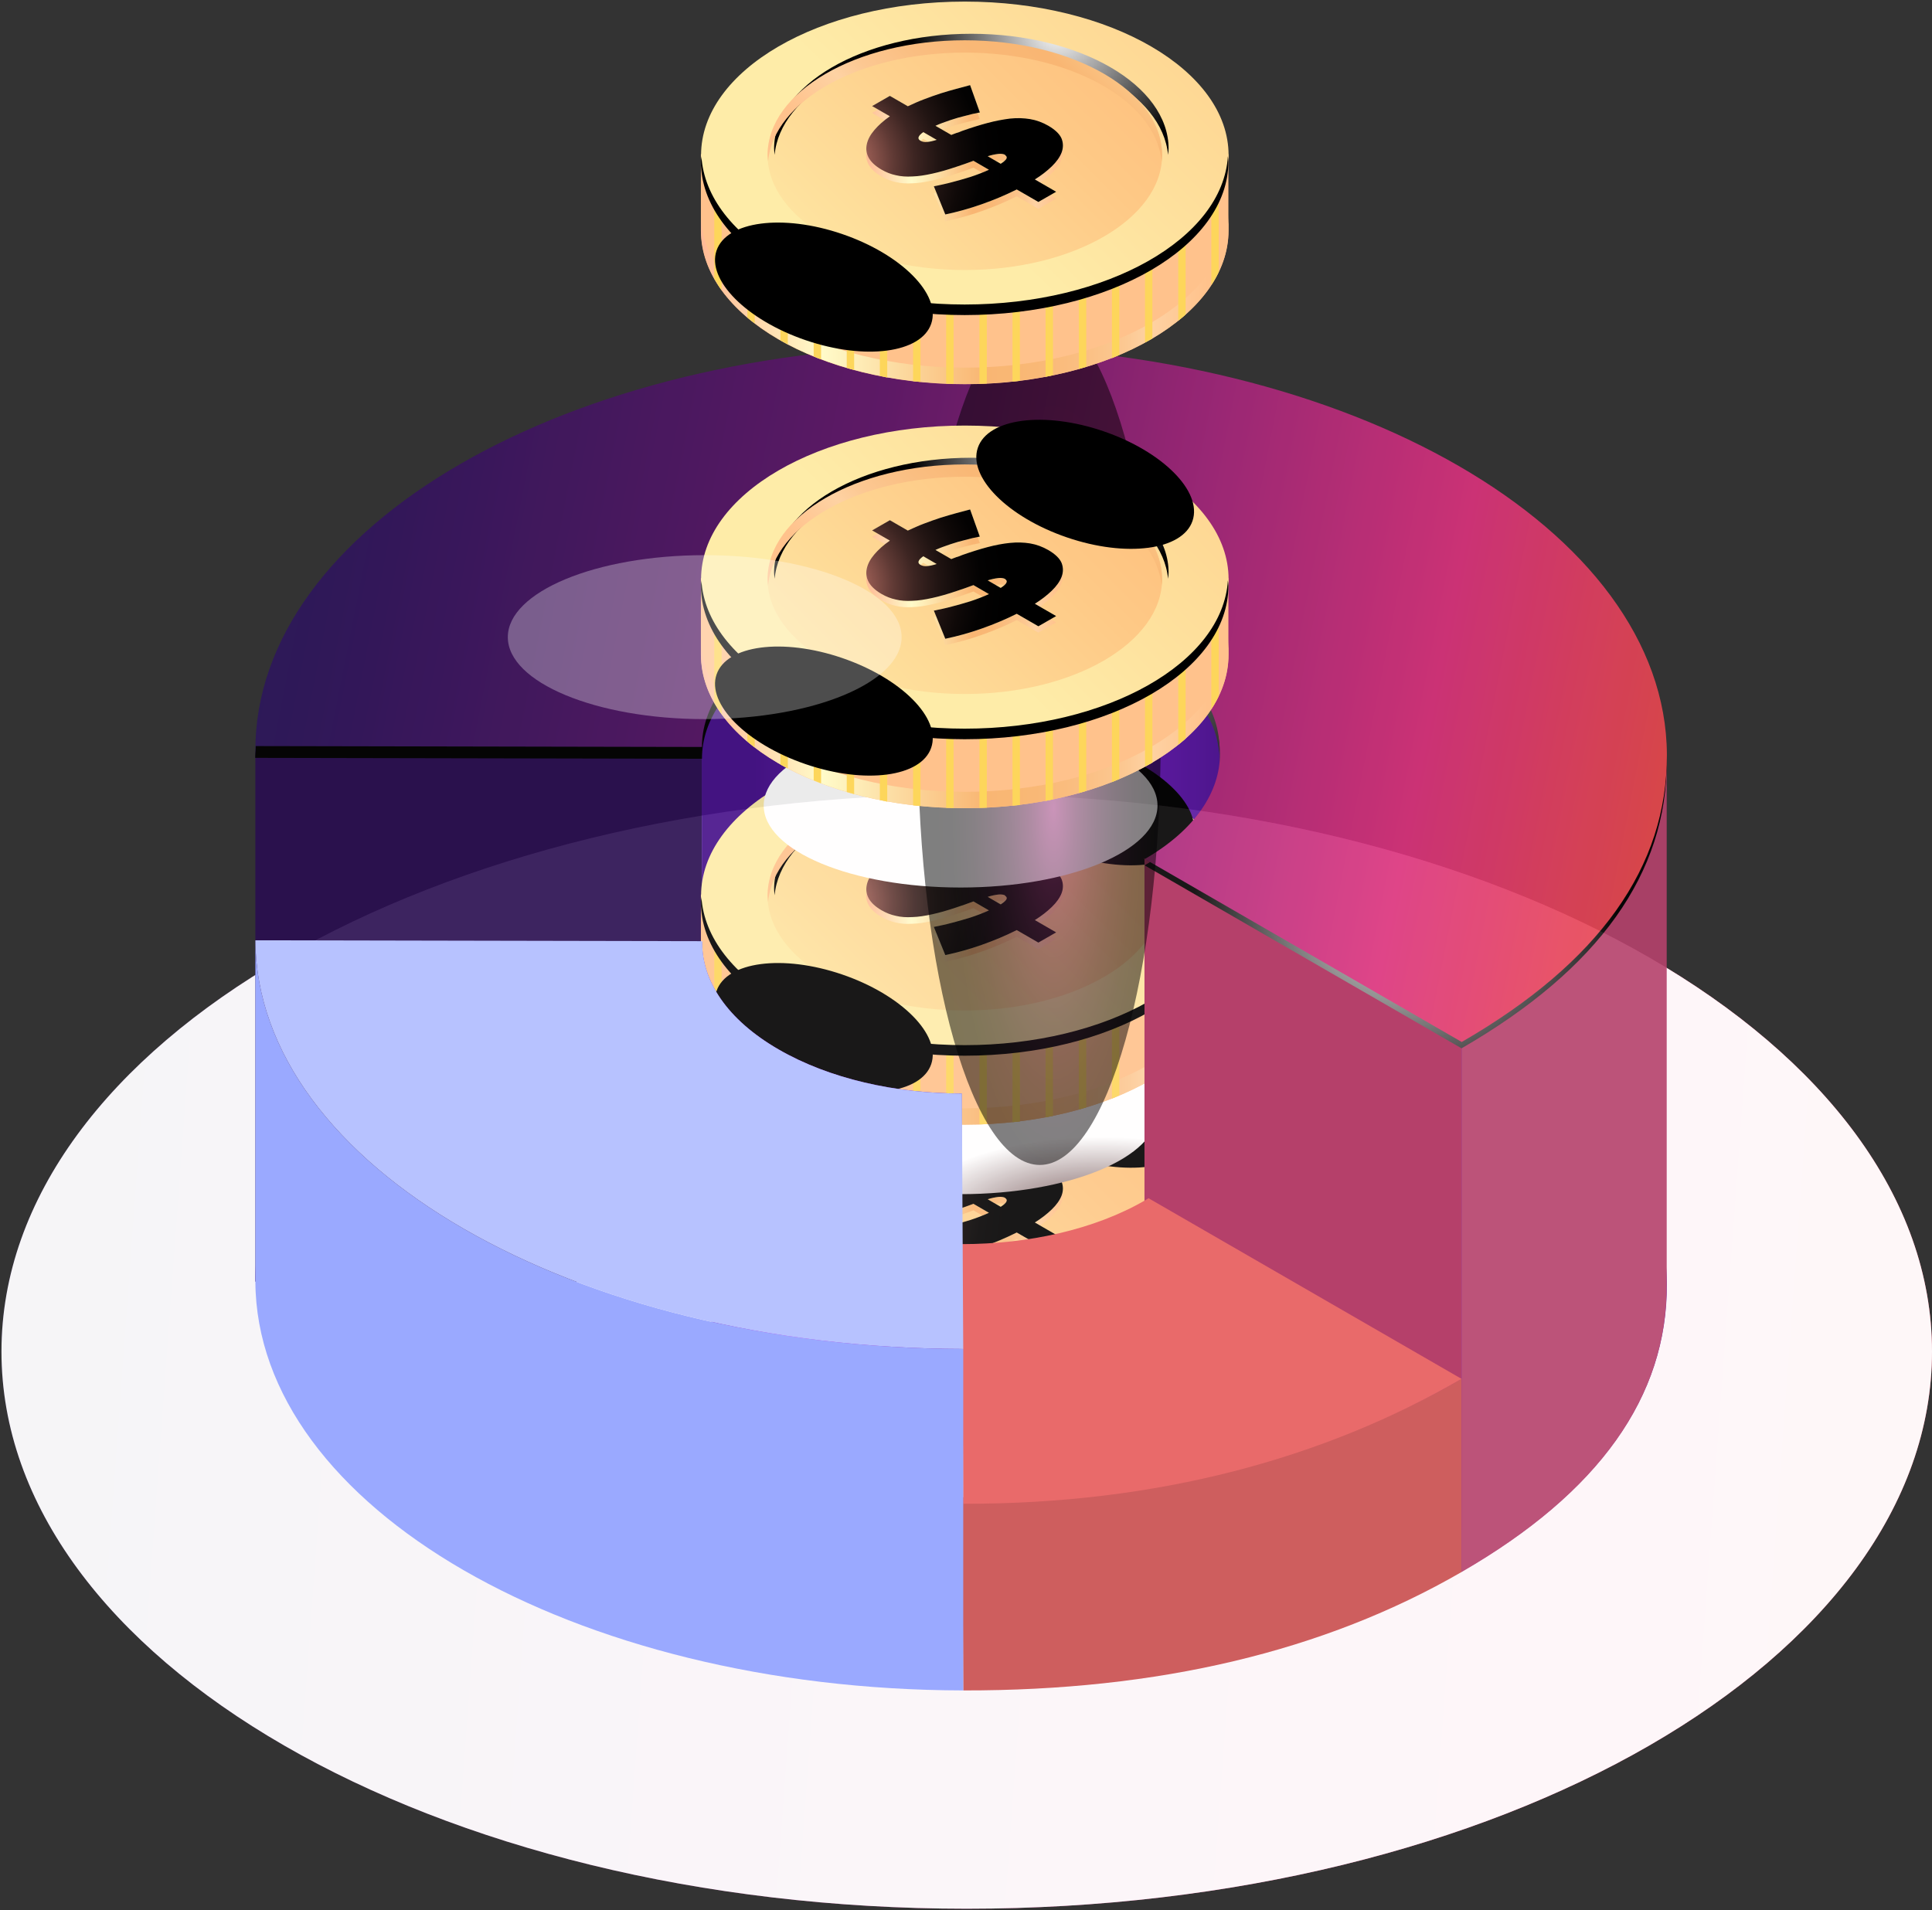 <svg width="453" height="448" viewBox="0 0 453 448" fill="none" xmlns="http://www.w3.org/2000/svg">
<rect x="0" y="0" width="453" height="448" fill="#333333" stroke="none"/>
<path d="M226.672 447.628C351.67 447.628 453 389.126 453 316.96C453 244.794 351.67 186.292 226.672 186.292C101.675 186.292 0.344 244.794 0.344 316.96C0.344 389.126 101.675 447.628 226.672 447.628Z" fill="url(#paint0_linear_4758_25530)"/>
<path opacity="0.95" d="M226.672 447.628C351.67 447.628 453 389.126 453 316.96C453 244.794 351.67 186.292 226.672 186.292C101.675 186.292 0.344 244.794 0.344 316.96C0.344 389.126 101.675 447.628 226.672 447.628Z" fill="white"/>
<g opacity="0.9">
<path d="M224.822 205.21C133.44 205.045 59.591 247.663 59.88 300.43L164.629 300.636C164.629 291.683 170.447 282.731 182.287 275.924C205.927 262.268 244.337 262.35 268.142 276.089C291.905 289.827 292.029 311.982 268.43 325.637L342.733 368.544C374.954 349.937 390.962 327.453 390.838 301.09C390.549 248.323 316.246 205.416 224.864 205.251L224.822 205.21Z" fill="url(#paint1_linear_4758_25530)"/>
<path d="M164.546 176.454L59.879 176.289V300.594H164.546V176.454Z" fill="#290D50"/>
<path d="M182.245 275.923C205.885 262.267 244.295 262.35 268.1 276.088C279.858 282.895 285.799 291.724 286.005 300.594V177.073C286.087 167.996 280.147 158.879 268.1 151.906C244.336 138.168 205.885 138.127 182.245 151.741C170.57 158.466 164.753 167.295 164.629 176.124H164.546V300.677H164.588C164.505 291.683 170.405 282.73 182.245 275.882V275.923Z" fill="url(#paint2_linear_4758_25530)"/>
<path d="M288.068 280.709H164.341V298.16C164.341 298.16 164.341 298.49 164.341 298.655C164.341 318.541 192.024 334.672 226.184 334.672C260.344 334.672 288.027 318.541 288.027 298.655C288.027 298.49 288.027 298.325 288.027 298.16V280.709H288.068Z" fill="url(#paint3_linear_4758_25530)"/>
<g style="mix-blend-mode:multiply">
<path d="M226.225 330.835C192.064 330.835 164.381 314.704 164.381 294.818V298.16C164.381 298.16 164.381 298.49 164.381 298.655C164.381 318.54 192.064 334.672 226.225 334.672C260.385 334.672 288.068 318.54 288.068 298.655C288.068 298.49 288.068 298.325 288.068 298.16V294.818C288.068 314.704 260.385 330.835 226.225 330.835Z" fill="url(#paint4_linear_4758_25530)"/>
</g>
<g style="mix-blend-mode:multiply">
<path d="M245.161 332.98C245.739 332.857 246.316 332.733 246.894 332.609V286.856H245.161V332.98Z" fill="#FDD65B"/>
<path d="M252.959 331.124C253.537 330.959 254.115 330.794 254.692 330.629V286.856H252.959V331.124Z" fill="#FDD65B"/>
<path d="M260.715 328.566C261.293 328.319 261.871 328.071 262.448 327.823V286.856H260.715V328.607V328.566Z" fill="#FDD65B"/>
<path d="M237.406 334.094C237.983 334.053 238.561 333.971 239.139 333.929V286.897H237.406V334.136V334.094Z" fill="#FDD65B"/>
<path d="M276.269 319.82C276.846 319.366 277.465 318.871 278.001 318.376V286.856H276.269V319.82Z" fill="#FDD65B"/>
<path d="M284.024 311.403C284.685 310.413 285.262 309.382 285.757 308.35V286.856H284.024V311.403Z" fill="#FDD65B"/>
<path d="M268.471 324.936C269.049 324.605 269.668 324.317 270.204 323.987V286.856H268.471V324.936Z" fill="#FDD65B"/>
<path d="M229.648 334.59C230.226 334.59 230.803 334.59 231.381 334.548V286.856H229.648V334.59Z" fill="#FDD65B"/>
<path d="M221.852 334.59C222.43 334.59 223.007 334.59 223.585 334.631V286.856H221.852V334.59Z" fill="#FDD65B"/>
<path d="M206.298 332.774C206.876 332.898 207.454 333.022 208.031 333.146V286.897H206.298V332.815V332.774Z" fill="#FDD65B"/>
<path d="M214.094 334.012C214.672 334.094 215.249 334.094 215.827 334.177V286.856H214.094V334.012Z" fill="#FDD65B"/>
<path d="M198.541 330.876C199.118 331.041 199.696 331.206 200.273 331.372V286.897H198.541V330.918V330.876Z" fill="#FDD65B"/>
<path d="M167.476 309.877C168.012 310.826 168.548 311.734 169.208 312.641V286.856H167.476V309.877Z" fill="#FDD65B"/>
<path d="M175.231 319.036C175.767 319.49 176.386 319.944 176.964 320.397V286.856H175.231V319.077V319.036Z" fill="#FDD65B"/>
<path d="M190.785 328.154C191.362 328.401 191.94 328.607 192.517 328.855V286.856H190.785V328.195V328.154Z" fill="#FDD65B"/>
<path d="M182.987 324.44C183.564 324.771 184.142 325.059 184.72 325.348V286.856H182.987V324.44Z" fill="#FDD65B"/>
</g>
<path d="M226.225 316.972C260.38 316.972 288.068 300.847 288.068 280.956C288.068 261.064 260.38 244.939 226.225 244.939C192.069 244.939 164.381 261.064 164.381 280.956C164.381 300.847 192.069 316.972 226.225 316.972Z" fill="url(#paint5_linear_4758_25530)"/>
<path style="mix-blend-mode:screen" d="M226.225 316.024C192.766 316.024 165.62 300.553 164.465 281.245C164.465 281.657 164.341 282.07 164.341 282.482C164.341 302.368 192.024 318.499 226.184 318.499C260.344 318.499 288.027 302.368 288.027 282.482C288.027 282.07 287.945 281.657 287.903 281.245C286.748 300.553 259.602 316.024 226.143 316.024H226.225Z" fill="url(#paint6_radial_4758_25530)"/>
<path d="M226.225 307.896C251.768 307.896 272.474 295.834 272.474 280.955C272.474 266.077 251.768 254.015 226.225 254.015C200.683 254.015 179.977 266.077 179.977 280.955C179.977 295.834 200.683 307.896 226.225 307.896Z" fill="url(#paint7_linear_4758_25530)"/>
<path style="mix-blend-mode:screen" d="M227.753 255.377C252.465 255.377 272.557 266.681 273.877 280.874C273.919 280.379 274.001 279.925 274.001 279.43C274.001 264.577 253.29 252.489 227.753 252.489C202.215 252.489 181.504 264.536 181.504 279.43C181.504 279.925 181.587 280.379 181.628 280.874C182.907 266.681 203.04 255.377 227.753 255.377Z" fill="url(#paint8_radial_4758_25530)"/>
<path style="mix-blend-mode:multiply" d="M226.225 256.945C250.938 256.945 271.03 268.249 272.35 282.441C272.391 281.946 272.474 281.492 272.474 280.997C272.474 266.145 251.763 254.057 226.225 254.057C200.688 254.057 179.977 266.103 179.977 280.997C179.977 281.492 180.06 281.946 180.101 282.441C181.38 268.249 201.513 256.945 226.225 256.945Z" fill="url(#paint9_linear_4758_25530)"/>
<path style="mix-blend-mode:color-dodge" d="M197.428 299.438C211.331 304.183 220.696 313.589 218.345 320.479C215.993 327.369 202.832 329.102 188.929 324.357C175.026 319.613 165.66 310.206 168.012 303.317C170.364 296.427 183.524 294.694 197.428 299.438Z" fill="url(#paint10_radial_4758_25530)"/>
<path style="mix-blend-mode:color-dodge" d="M258.694 246.259C272.598 251.004 281.963 260.41 279.611 267.3C277.26 274.19 264.099 275.923 250.196 271.178C236.292 266.434 226.927 257.027 229.279 250.138C231.63 243.248 244.791 241.515 258.694 246.259Z" fill="url(#paint11_radial_4758_25530)"/>
<g style="mix-blend-mode:multiply">
<path d="M229.773 272.499C228.618 272.705 227.422 272.994 226.225 273.324C225.152 273.571 224.039 273.901 222.801 274.314C221.604 274.727 220.408 275.139 219.335 275.634L223.048 277.78C223.42 277.615 223.832 277.491 224.245 277.326C224.699 277.202 225.152 277.037 225.606 276.831C227.71 276.088 229.691 275.469 231.547 274.974C233.404 274.479 235.178 274.149 236.828 273.943C238.478 273.778 240.046 273.819 241.531 274.066C243.016 274.314 244.46 274.85 245.822 275.634C247.431 276.583 248.462 277.573 248.916 278.646C249.329 279.719 249.329 280.791 248.916 281.905C248.503 282.978 247.72 284.092 246.606 285.164C245.492 286.237 244.172 287.268 242.645 288.217L247.637 291.105L243.47 293.498L238.396 290.569C235.838 291.848 233.115 293.003 230.186 294.035C227.257 295.066 224.41 295.85 221.646 296.427L218.964 289.826C220.367 289.538 221.811 289.249 223.296 288.836C224.534 288.506 225.936 288.135 227.504 287.64C229.031 287.145 230.516 286.567 231.877 285.948L228.247 283.844C226.968 284.339 225.606 284.793 224.245 285.247C222.182 285.948 220.284 286.485 218.593 286.856C216.901 287.227 215.375 287.475 213.931 287.516C212.528 287.599 211.208 287.516 210.053 287.227C208.856 286.98 207.742 286.526 206.67 285.907C205.184 285.041 204.194 284.092 203.658 283.102C203.122 282.07 202.998 281.039 203.245 279.925C203.493 278.811 204.07 277.738 205.019 276.624C205.968 275.51 207.165 274.438 208.65 273.406L204.483 271.014L208.65 268.621L212.858 271.055C214.096 270.477 215.375 269.9 216.695 269.405C217.974 268.909 219.294 268.456 220.532 268.043C221.811 267.63 223.048 267.3 224.204 266.97C225.4 266.64 226.473 266.352 227.463 266.104L229.732 272.457L229.773 272.499ZM215.828 279.141C216.241 279.389 216.736 279.471 217.355 279.43C217.974 279.389 218.716 279.224 219.624 278.935L216.489 277.119C215.251 277.986 215.003 278.687 215.828 279.141ZM235.673 282.441C235.301 282.235 234.724 282.153 234.023 282.235C233.321 282.318 232.496 282.483 231.588 282.772L234.641 284.546C235.425 284.051 235.879 283.597 236.003 283.267C236.127 282.937 236.003 282.689 235.673 282.483V282.441Z" fill="url(#paint12_linear_4758_25530)"/>
</g>
<path d="M229.773 270.972C228.618 271.178 227.422 271.467 226.225 271.797C225.152 272.044 224.039 272.374 222.801 272.787C221.604 273.199 220.408 273.612 219.335 274.107L223.048 276.252C223.42 276.087 223.832 275.964 224.245 275.799C224.699 275.675 225.152 275.51 225.606 275.304C227.71 274.561 229.691 273.942 231.547 273.447C233.404 272.952 235.178 272.622 236.828 272.416C238.478 272.251 240.046 272.292 241.531 272.539C243.016 272.787 244.46 273.323 245.822 274.107C247.431 275.056 248.462 276.046 248.916 277.119C249.329 278.191 249.329 279.264 248.916 280.378C248.503 281.451 247.72 282.565 246.606 283.637C245.492 284.71 244.172 285.741 242.645 286.69L247.637 289.578L243.47 291.971L238.396 289.042C235.838 290.321 233.115 291.476 230.186 292.507C227.257 293.539 224.41 294.323 221.646 294.9L218.964 288.299C220.367 288.01 221.811 287.722 223.296 287.309C224.534 286.979 225.936 286.608 227.504 286.113C229.031 285.618 230.516 285.04 231.877 284.421L228.247 282.317C226.968 282.812 225.606 283.266 224.245 283.72C222.182 284.421 220.284 284.958 218.593 285.329C216.901 285.7 215.375 285.948 213.931 285.989C212.528 286.071 211.208 285.989 210.053 285.7C208.856 285.453 207.742 284.999 206.67 284.38C205.184 283.514 204.194 282.565 203.658 281.574C203.122 280.543 202.998 279.512 203.245 278.398C203.493 277.284 204.07 276.211 205.019 275.097C205.968 273.983 207.165 272.911 208.65 271.879L204.483 269.486L208.65 267.094L212.858 269.528C214.096 268.95 215.375 268.372 216.695 267.877C217.974 267.382 219.294 266.928 220.532 266.516C221.811 266.103 223.048 265.773 224.204 265.443C225.4 265.113 226.473 264.824 227.463 264.577L229.732 270.93L229.773 270.972ZM215.828 277.614C216.241 277.861 216.736 277.944 217.355 277.903C217.974 277.861 218.716 277.696 219.624 277.408L216.489 275.592C215.251 276.459 215.003 277.16 215.828 277.614ZM235.673 280.914C235.301 280.708 234.724 280.626 234.023 280.708C233.321 280.791 232.496 280.956 231.588 281.244L234.641 283.018C235.425 282.523 235.879 282.07 236.003 281.74C236.127 281.409 236.003 281.162 235.673 280.956V280.914Z" fill="url(#paint13_linear_4758_25530)"/>
<path style="mix-blend-mode:color-dodge" d="M229.773 270.972C228.618 271.178 227.422 271.467 226.225 271.797C225.152 272.044 224.039 272.374 222.801 272.787C221.604 273.199 220.408 273.612 219.335 274.107L223.048 276.252C223.42 276.087 223.832 275.964 224.245 275.799C224.699 275.675 225.152 275.51 225.606 275.304C227.71 274.561 229.691 273.942 231.547 273.447C233.404 272.952 235.178 272.622 236.828 272.416C238.478 272.251 240.046 272.292 241.531 272.539C243.016 272.787 244.46 273.323 245.822 274.107C247.431 275.056 248.462 276.046 248.916 277.119C249.329 278.191 249.329 279.264 248.916 280.378C248.503 281.451 247.72 282.565 246.606 283.637C245.492 284.71 244.172 285.741 242.645 286.69L247.637 289.578L243.47 291.971L238.396 289.042C235.838 290.321 233.115 291.476 230.186 292.507C227.257 293.539 224.41 294.323 221.646 294.9L218.964 288.299C220.367 288.01 221.811 287.722 223.296 287.309C224.534 286.979 225.936 286.608 227.504 286.113C229.031 285.618 230.516 285.04 231.877 284.421L228.247 282.317C226.968 282.812 225.606 283.266 224.245 283.72C222.182 284.421 220.284 284.958 218.593 285.329C216.901 285.7 215.375 285.948 213.931 285.989C212.528 286.071 211.208 285.989 210.053 285.7C208.856 285.453 207.742 284.999 206.67 284.38C205.184 283.514 204.194 282.565 203.658 281.574C203.122 280.543 202.998 279.512 203.245 278.398C203.493 277.284 204.07 276.211 205.019 275.097C205.968 273.983 207.165 272.911 208.65 271.879L204.483 269.486L208.65 267.094L212.858 269.528C214.096 268.95 215.375 268.372 216.695 267.877C217.974 267.382 219.294 266.928 220.532 266.516C221.811 266.103 223.048 265.773 224.204 265.443C225.4 265.113 226.473 264.824 227.463 264.577L229.732 270.93L229.773 270.972ZM215.828 277.614C216.241 277.861 216.736 277.944 217.355 277.903C217.974 277.861 218.716 277.696 219.624 277.408L216.489 275.592C215.251 276.459 215.003 277.16 215.828 277.614ZM235.673 280.914C235.301 280.708 234.724 280.626 234.023 280.708C233.321 280.791 232.496 280.956 231.588 281.244L234.641 283.018C235.425 282.523 235.879 282.07 236.003 281.74C236.127 281.409 236.003 281.162 235.673 280.956V280.914Z" fill="url(#paint14_radial_4758_25530)"/>
<path style="mix-blend-mode:multiply" d="M225.235 280.049C250.731 280.049 271.4 271.441 271.4 260.823C271.4 250.205 250.731 241.598 225.235 241.598C199.738 241.598 179.069 250.205 179.069 260.823C179.069 271.441 199.738 280.049 225.235 280.049Z" fill="url(#paint15_radial_4758_25530)"/>
<path d="M288.068 209.79H164.341V227.241C164.341 227.241 164.341 227.571 164.341 227.736C164.341 247.622 192.024 263.753 226.184 263.753C260.344 263.753 288.027 247.622 288.027 227.736C288.027 227.571 288.027 227.406 288.027 227.241V209.79H288.068Z" fill="url(#paint16_linear_4758_25530)"/>
<g style="mix-blend-mode:multiply">
<path d="M226.225 259.916C192.064 259.916 164.381 243.784 164.381 223.899V227.241C164.381 227.241 164.381 227.571 164.381 227.736C164.381 247.621 192.064 263.752 226.225 263.752C260.385 263.752 288.068 247.621 288.068 227.736C288.068 227.571 288.068 227.406 288.068 227.241V223.899C288.068 243.784 260.385 259.916 226.225 259.916Z" fill="url(#paint17_linear_4758_25530)"/>
</g>
<g style="mix-blend-mode:multiply">
<path d="M245.161 262.061C245.739 261.938 246.316 261.814 246.894 261.69V215.937H245.161V262.061Z" fill="#FDD65B"/>
<path d="M252.959 260.205C253.537 260.04 254.115 259.875 254.692 259.71V215.937H252.959V260.205Z" fill="#FDD65B"/>
<path d="M260.715 257.647C261.293 257.399 261.871 257.152 262.448 256.904V215.937H260.715V257.647Z" fill="#FDD65B"/>
<path d="M237.406 263.175C237.983 263.134 238.561 263.051 239.139 263.01V215.978H237.406V263.217V263.175Z" fill="#FDD65B"/>
<path d="M276.269 248.901C276.846 248.447 277.465 247.952 278.001 247.457V215.937H276.269V248.901Z" fill="#FDD65B"/>
<path d="M284.024 240.484C284.685 239.494 285.262 238.463 285.757 237.431V215.937H284.024V240.484Z" fill="#FDD65B"/>
<path d="M268.471 254.016C269.049 253.686 269.668 253.397 270.204 253.067V215.937H268.471V254.016Z" fill="#FDD65B"/>
<path d="M229.648 263.67C230.226 263.67 230.803 263.67 231.381 263.629V215.937H229.648V263.67Z" fill="#FDD65B"/>
<path d="M221.852 263.67C222.43 263.67 223.007 263.67 223.585 263.712V215.937H221.852V263.67Z" fill="#FDD65B"/>
<path d="M206.298 261.855C206.876 261.979 207.454 262.103 208.031 262.226V215.978H206.298V261.896V261.855Z" fill="#FDD65B"/>
<path d="M214.094 263.093C214.672 263.175 215.249 263.175 215.827 263.258V215.937H214.094V263.093Z" fill="#FDD65B"/>
<path d="M198.541 259.957C199.118 260.122 199.696 260.287 200.273 260.452V215.978H198.541V259.999V259.957Z" fill="#FDD65B"/>
<path d="M167.476 238.958C168.012 239.907 168.548 240.814 169.208 241.722V215.937H167.476V238.958Z" fill="#FDD65B"/>
<path d="M175.231 248.117C175.767 248.57 176.386 249.024 176.964 249.478V215.937H175.231V248.158V248.117Z" fill="#FDD65B"/>
<path d="M190.785 257.234C191.362 257.482 191.94 257.688 192.517 257.936V215.937H190.785V257.276V257.234Z" fill="#FDD65B"/>
<path d="M182.987 253.521C183.564 253.851 184.142 254.14 184.72 254.429V215.937H182.987V253.521Z" fill="#FDD65B"/>
</g>
<path d="M226.225 246.053C260.38 246.053 288.068 229.928 288.068 210.037C288.068 190.145 260.38 174.02 226.225 174.02C192.069 174.02 164.381 190.145 164.381 210.037C164.381 229.928 192.069 246.053 226.225 246.053Z" fill="url(#paint18_linear_4758_25530)"/>
<path style="mix-blend-mode:screen" d="M226.225 245.105C192.766 245.105 165.62 229.633 164.465 210.325C164.465 210.738 164.341 211.151 164.341 211.563C164.341 231.449 192.024 247.58 226.184 247.58C260.344 247.58 288.027 231.449 288.027 211.563C288.027 211.151 287.945 210.738 287.903 210.325C286.748 229.633 259.602 245.105 226.143 245.105H226.225Z" fill="url(#paint19_radial_4758_25530)"/>
<path d="M272.474 210.036C272.474 224.889 251.763 236.977 226.225 236.977C200.688 236.977 179.977 224.93 179.977 210.036C179.977 195.143 200.688 183.096 226.225 183.096C251.763 183.096 272.474 195.143 272.474 210.036Z" fill="url(#paint20_linear_4758_25530)"/>
<path style="mix-blend-mode:screen" d="M227.753 184.458C252.465 184.458 272.557 195.762 273.877 209.954C273.919 209.459 274.001 209.005 274.001 208.51C274.001 193.658 253.29 181.57 227.753 181.57C202.215 181.57 181.504 193.617 181.504 208.51C181.504 209.005 181.587 209.459 181.628 209.954C182.907 195.762 203.04 184.458 227.753 184.458Z" fill="url(#paint21_radial_4758_25530)"/>
<path style="mix-blend-mode:multiply" d="M226.225 186.025C250.938 186.025 271.03 197.329 272.35 211.521C272.391 211.026 272.474 210.572 272.474 210.077C272.474 195.225 251.763 183.137 226.225 183.137C200.688 183.137 179.977 195.184 179.977 210.077C179.977 210.572 180.06 211.026 180.101 211.521C181.38 197.329 201.513 186.025 226.225 186.025Z" fill="url(#paint22_linear_4758_25530)"/>
<path style="mix-blend-mode:color-dodge" d="M197.428 228.519C211.331 233.263 220.696 242.67 218.345 249.56C215.993 256.449 202.832 258.182 188.929 253.438C175.026 248.693 165.66 239.287 168.012 232.397C170.364 225.507 183.524 223.774 197.428 228.519Z" fill="url(#paint23_radial_4758_25530)"/>
<path style="mix-blend-mode:color-dodge" d="M258.694 175.34C272.598 180.084 281.963 189.491 279.611 196.381C277.26 203.271 264.099 205.003 250.196 200.259C236.292 195.514 226.927 186.108 229.279 179.218C231.63 172.328 244.791 170.596 258.694 175.34Z" fill="url(#paint24_radial_4758_25530)"/>
<g style="mix-blend-mode:multiply">
<path d="M229.773 201.58C228.618 201.786 227.422 202.075 226.225 202.405C225.152 202.652 224.039 202.982 222.801 203.395C221.604 203.807 220.408 204.22 219.335 204.715L223.048 206.86C223.42 206.695 223.832 206.572 224.245 206.407C224.699 206.283 225.152 206.118 225.606 205.911C227.71 205.169 229.691 204.55 231.547 204.055C233.404 203.56 235.178 203.23 236.828 203.065C238.478 202.9 240.046 202.941 241.531 203.189C243.016 203.436 244.46 203.972 245.822 204.756C247.431 205.705 248.462 206.695 248.916 207.768C249.329 208.841 249.329 209.913 248.916 211.027C248.503 212.1 247.72 213.214 246.606 214.286C245.492 215.359 244.172 216.391 242.645 217.339L247.637 220.227L243.47 222.62L238.396 219.691C235.838 220.97 233.115 222.125 230.186 223.157C227.257 224.188 224.41 224.972 221.646 225.549L218.964 218.948C220.367 218.66 221.811 218.371 223.296 217.958C224.534 217.628 225.936 217.257 227.504 216.762C229.031 216.267 230.516 215.689 231.877 215.07L228.247 212.966C226.968 213.461 225.606 213.915 224.245 214.369C222.182 215.07 220.284 215.607 218.593 215.978C216.901 216.349 215.375 216.597 213.931 216.638C212.528 216.721 211.208 216.638 210.053 216.349C208.856 216.102 207.742 215.648 206.67 215.029C205.184 214.163 204.194 213.214 203.658 212.224C203.122 211.192 202.998 210.161 203.245 209.047C203.493 207.933 204.07 206.86 205.019 205.746C205.968 204.633 207.165 203.56 208.65 202.528L204.483 200.136L208.65 197.743L212.858 200.177C214.096 199.599 215.375 199.022 216.695 198.527C217.974 198.032 219.294 197.578 220.532 197.165C221.811 196.753 223.048 196.423 224.204 196.092C225.4 195.762 226.473 195.474 227.463 195.226L229.732 201.58H229.773ZM215.828 208.222C216.241 208.469 216.736 208.552 217.355 208.511C217.974 208.469 218.716 208.304 219.624 208.016L216.489 206.2C215.251 207.067 215.003 207.768 215.828 208.222ZM235.673 211.522C235.301 211.316 234.724 211.234 234.023 211.316C233.321 211.399 232.496 211.564 231.588 211.852L234.641 213.626C235.425 213.131 235.879 212.677 236.003 212.347C236.127 212.017 236.003 211.77 235.673 211.564V211.522Z" fill="url(#paint25_linear_4758_25530)"/>
</g>
<path d="M229.773 200.052C228.618 200.259 227.422 200.548 226.225 200.878C225.152 201.125 224.039 201.455 222.801 201.868C221.604 202.28 220.408 202.693 219.335 203.188L223.048 205.333C223.42 205.168 223.832 205.044 224.245 204.879C224.699 204.756 225.152 204.591 225.606 204.384C227.71 203.642 229.691 203.023 231.547 202.528C233.404 202.033 235.178 201.703 236.828 201.496C238.478 201.331 240.046 201.373 241.531 201.62C243.016 201.868 244.46 202.404 245.822 203.188C247.431 204.137 248.462 205.127 248.916 206.2C249.329 207.272 249.329 208.345 248.916 209.459C248.503 210.532 247.72 211.645 246.606 212.718C245.492 213.791 244.172 214.822 242.645 215.771L247.637 218.659L243.47 221.052L238.396 218.123C235.838 219.402 233.115 220.557 230.186 221.588C227.257 222.62 224.41 223.404 221.646 223.981L218.964 217.38C220.367 217.091 221.811 216.803 223.296 216.39C224.534 216.06 225.936 215.689 227.504 215.194C229.031 214.698 230.516 214.121 231.877 213.502L228.247 211.398C226.968 211.893 225.606 212.347 224.245 212.801C222.182 213.502 220.284 214.038 218.593 214.41C216.901 214.781 215.375 215.028 213.931 215.07C212.528 215.152 211.208 215.07 210.053 214.781C208.856 214.533 207.742 214.08 206.67 213.461C205.184 212.594 204.194 211.645 203.658 210.655C203.122 209.624 202.998 208.592 203.245 207.479C203.493 206.365 204.07 205.292 205.019 204.178C205.968 203.064 207.165 201.991 208.65 200.96L204.483 198.567L208.65 196.174L212.858 198.608C214.096 198.031 215.375 197.453 216.695 196.958C217.974 196.463 219.294 196.009 220.532 195.597C221.811 195.184 223.048 194.854 224.204 194.524C225.4 194.194 226.473 193.905 227.463 193.658L229.732 200.011L229.773 200.052ZM215.828 206.695C216.241 206.942 216.736 207.025 217.355 206.983C217.974 206.942 218.716 206.777 219.624 206.488L216.489 204.673C215.251 205.54 215.003 206.241 215.828 206.695ZM235.673 209.995C235.301 209.789 234.724 209.706 234.023 209.789C233.321 209.871 232.496 210.036 231.588 210.325L234.641 212.099C235.425 211.604 235.879 211.15 236.003 210.862C236.127 210.532 236.003 210.284 235.673 210.078V209.995Z" fill="url(#paint26_linear_4758_25530)"/>
<path style="mix-blend-mode:color-dodge" d="M229.773 200.052C228.618 200.259 227.422 200.548 226.225 200.878C225.152 201.125 224.039 201.455 222.801 201.868C221.604 202.28 220.408 202.693 219.335 203.188L223.048 205.333C223.42 205.168 223.832 205.044 224.245 204.879C224.699 204.756 225.152 204.591 225.606 204.384C227.71 203.642 229.691 203.023 231.547 202.528C233.404 202.033 235.178 201.703 236.828 201.496C238.478 201.331 240.046 201.373 241.531 201.62C243.016 201.868 244.46 202.404 245.822 203.188C247.431 204.137 248.462 205.127 248.916 206.2C249.329 207.272 249.329 208.345 248.916 209.459C248.503 210.532 247.72 211.645 246.606 212.718C245.492 213.791 244.172 214.822 242.645 215.771L247.637 218.659L243.47 221.052L238.396 218.123C235.838 219.402 233.115 220.557 230.186 221.588C227.257 222.62 224.41 223.404 221.646 223.981L218.964 217.38C220.367 217.091 221.811 216.803 223.296 216.39C224.534 216.06 225.936 215.689 227.504 215.194C229.031 214.698 230.516 214.121 231.877 213.502L228.247 211.398C226.968 211.893 225.606 212.347 224.245 212.801C222.182 213.502 220.284 214.038 218.593 214.41C216.901 214.781 215.375 215.028 213.931 215.07C212.528 215.152 211.208 215.07 210.053 214.781C208.856 214.533 207.742 214.08 206.67 213.461C205.184 212.594 204.194 211.645 203.658 210.655C203.122 209.624 202.998 208.592 203.245 207.479C203.493 206.365 204.07 205.292 205.019 204.178C205.968 203.064 207.165 201.991 208.65 200.96L204.483 198.567L208.65 196.174L212.858 198.608C214.096 198.031 215.375 197.453 216.695 196.958C217.974 196.463 219.294 196.009 220.532 195.597C221.811 195.184 223.048 194.854 224.204 194.524C225.4 194.194 226.473 193.905 227.463 193.658L229.732 200.011L229.773 200.052ZM215.828 206.695C216.241 206.942 216.736 207.025 217.355 206.983C217.974 206.942 218.716 206.777 219.624 206.488L216.489 204.673C215.251 205.54 215.003 206.241 215.828 206.695ZM235.673 209.995C235.301 209.789 234.724 209.706 234.023 209.789C233.321 209.871 232.496 210.036 231.588 210.325L234.641 212.099C235.425 211.604 235.879 211.15 236.003 210.862C236.127 210.532 236.003 210.284 235.673 210.078V209.995Z" fill="url(#paint27_radial_4758_25530)"/>
<path d="M342.692 244.321V368.668C374.913 350.061 390.921 327.576 390.797 301.214V176.867C390.921 203.23 374.913 225.756 342.692 244.321Z" fill="#B5416B"/>
<path d="M268.06 201.208L268.348 201.455V325.554L342.692 368.667V244.321L268.06 201.208Z" fill="#AD2C5B"/>
<path style="mix-blend-mode:color-dodge" d="M342.691 243.083L270.657 201.497C269.915 201.992 269.172 202.487 268.388 202.94L342.691 245.847C374.912 227.24 390.919 204.756 390.796 178.393C390.796 178.022 390.754 177.65 390.754 177.279C390.218 202.94 374.252 224.889 342.691 243.083Z" fill="url(#paint28_radial_4758_25530)"/>
<path d="M224.822 81.028C133.44 80.863 59.591 123.481 59.88 176.248L164.629 176.454C164.629 167.501 170.447 158.549 182.287 151.741C205.927 138.086 244.337 138.168 268.142 151.906C291.905 165.645 292.029 187.799 268.43 201.455L342.733 244.362C374.954 225.755 390.962 203.271 390.838 176.908C390.549 124.141 316.246 81.234 224.864 81.069L224.822 81.028Z" fill="url(#paint29_linear_4758_25530)"/>
<path style="mix-blend-mode:color-dodge" d="M285.882 176.908C286.501 167.46 280.642 157.847 268.1 150.628C244.337 136.889 205.886 136.848 182.246 150.463C170.447 157.27 164.547 166.222 164.588 175.175L59.962 174.969C59.962 175.876 59.838 176.825 59.838 177.733L164.588 177.939C164.588 168.987 170.405 160.034 182.246 153.227C205.886 139.571 244.295 139.653 268.1 153.392C279.404 159.91 285.304 168.368 285.882 176.908Z" fill="url(#paint30_radial_4758_25530)"/>
<path style="mix-blend-mode:multiply" d="M225.235 208.139C250.731 208.139 271.4 199.532 271.4 188.914C271.4 178.296 250.731 169.688 225.235 169.688C199.738 169.688 179.069 178.296 179.069 188.914C179.069 199.532 199.738 208.139 225.235 208.139Z" fill="url(#paint31_radial_4758_25530)"/>
</g>
<path d="M269.006 281.863C268.8 281.987 268.594 282.152 268.387 282.276C256.547 289.124 240.952 292.507 225.357 292.466V335.826C240.952 335.868 256.547 332.485 268.387 325.636C268.594 325.512 268.8 325.388 269.006 325.223V281.863Z" fill="url(#paint32_linear_4758_25530)"/>
<path d="M225.853 351.133L225.523 291.765C225.523 291.765 225.605 291.765 225.646 291.765L225.316 291.394L225.853 396.432C271.565 396.515 310.511 387.273 342.691 368.667V323.367C310.469 341.974 271.523 351.215 225.853 351.133Z" fill="#CE5E5E"/>
<path d="M269.295 280.997C268.965 281.203 268.677 281.41 268.347 281.575C256.547 288.382 241.035 291.765 225.522 291.765L225.853 352.659C271.564 352.742 310.51 341.974 342.69 323.367L269.295 280.997Z" fill="#E96A6A"/>
<path d="M225.523 256.45C209.97 256.45 194.416 252.985 182.534 246.095C170.487 239.123 164.546 230.005 164.629 220.929H164.546V300.636H164.588C164.67 309.589 170.611 318.541 182.493 325.431C194.375 332.279 209.928 335.745 225.482 335.786V256.492L225.523 256.45Z" fill="url(#paint33_linear_4758_25530)"/>
<path d="M59.879 220.516V300.594C60.168 353.361 134.47 396.267 225.853 396.432V316.354C134.47 316.189 60.168 273.282 59.879 220.516Z" fill="#9AA9FF"/>
<path d="M182.534 246.095C170.405 239.081 164.464 229.881 164.67 220.722L59.879 220.516C60.168 273.282 134.47 316.189 225.853 316.354L225.523 256.45C209.969 256.45 194.416 252.984 182.534 246.095Z" fill="#B7C2FF"/>
<path style="mix-blend-mode:color-dodge" opacity="0.5" d="M243.551 73.065C259.27 73.065 272.06 117.828 272.142 173.112C272.225 228.395 259.518 273.2 243.799 273.2C228.08 273.2 215.291 228.437 215.208 173.153C215.126 117.87 227.833 73.065 243.551 73.065Z" fill="url(#paint34_radial_4758_25530)"/>
<path d="M288.068 135.569H164.341V153.021C164.341 153.021 164.341 153.351 164.341 153.516C164.341 173.401 192.024 189.533 226.184 189.533C260.344 189.533 288.027 173.401 288.027 153.516C288.027 153.351 288.027 153.186 288.027 153.021V135.569H288.068Z" fill="url(#paint35_linear_4758_25530)"/>
<g style="mix-blend-mode:multiply">
<path d="M226.225 185.696C192.064 185.696 164.381 169.564 164.381 149.679V153.021C164.381 153.021 164.381 153.351 164.381 153.516C164.381 173.401 192.064 189.533 226.225 189.533C260.385 189.533 288.068 173.401 288.068 153.516C288.068 153.351 288.068 153.186 288.068 153.021V149.679C288.068 169.564 260.385 185.696 226.225 185.696Z" fill="url(#paint36_linear_4758_25530)"/>
</g>
<g style="mix-blend-mode:multiply">
<path d="M245.161 187.841C245.739 187.718 246.316 187.594 246.894 187.47V141.717H245.161V187.841Z" fill="#FDD65B"/>
<path d="M252.959 185.985C253.537 185.82 254.115 185.655 254.692 185.49V141.717H252.959V185.985Z" fill="#FDD65B"/>
<path d="M260.715 183.427C261.293 183.179 261.871 182.932 262.448 182.684V141.717H260.715V183.427Z" fill="#FDD65B"/>
<path d="M237.406 188.955C237.983 188.914 238.561 188.831 239.139 188.79V141.758H237.406V188.996V188.955Z" fill="#FDD65B"/>
<path d="M276.269 174.639C276.846 174.185 277.465 173.69 278.001 173.195V141.675H276.269V174.639Z" fill="#FDD65B"/>
<path d="M284.024 166.264C284.685 165.274 285.262 164.243 285.757 163.211V141.717H284.024V166.264Z" fill="#FDD65B"/>
<path d="M268.471 179.796C269.049 179.466 269.668 179.178 270.204 178.847V141.717H268.471V179.796Z" fill="#FDD65B"/>
<path d="M229.648 189.45C230.226 189.45 230.803 189.45 231.381 189.409V141.717H229.648V189.45Z" fill="#FDD65B"/>
<path d="M221.852 189.45C222.43 189.45 223.007 189.45 223.585 189.492V141.717H221.852V189.45Z" fill="#FDD65B"/>
<path d="M206.298 187.635C206.876 187.759 207.454 187.882 208.031 188.006V141.758H206.298V187.676V187.635Z" fill="#FDD65B"/>
<path d="M214.094 188.873C214.672 188.955 215.249 188.955 215.827 189.038V141.717H214.094V188.873Z" fill="#FDD65B"/>
<path d="M198.541 185.737C199.118 185.902 199.696 186.067 200.273 186.232V141.758H198.541V185.778V185.737Z" fill="#FDD65B"/>
<path d="M167.476 164.738C168.012 165.687 168.548 166.594 169.208 167.502V141.717H167.476V164.738Z" fill="#FDD65B"/>
<path d="M175.231 173.897C175.767 174.351 176.386 174.804 176.964 175.258V141.717H175.231V173.938V173.897Z" fill="#FDD65B"/>
<path d="M190.785 183.014C191.362 183.262 191.94 183.468 192.517 183.716V141.717H190.785V183.056V183.014Z" fill="#FDD65B"/>
<path d="M182.987 179.301C183.564 179.631 184.142 179.92 184.72 180.209V141.717H182.987V179.301Z" fill="#FDD65B"/>
</g>
<path d="M226.225 171.833C260.38 171.833 288.068 155.708 288.068 135.816C288.068 115.925 260.38 99.8 226.225 99.8C192.069 99.8 164.381 115.925 164.381 135.816C164.381 155.708 192.069 171.833 226.225 171.833Z" fill="url(#paint37_linear_4758_25530)"/>
<path style="mix-blend-mode:screen" d="M226.225 170.884C192.766 170.884 165.62 155.413 164.465 136.105C164.465 136.518 164.341 136.93 164.341 137.343C164.341 157.228 192.024 173.36 226.184 173.36C260.344 173.36 288.027 157.228 288.027 137.343C288.027 136.93 287.945 136.518 287.903 136.105C286.748 155.413 259.602 170.884 226.143 170.884H226.225Z" fill="url(#paint38_radial_4758_25530)"/>
<path d="M272.474 135.816C272.474 150.668 251.763 162.756 226.225 162.756C200.688 162.756 179.977 150.71 179.977 135.816C179.977 120.923 200.688 108.876 226.225 108.876C251.763 108.876 272.474 120.923 272.474 135.816Z" fill="url(#paint39_linear_4758_25530)"/>
<path style="mix-blend-mode:screen" d="M227.753 110.238C252.465 110.238 272.557 121.542 273.877 135.734C273.919 135.239 274.001 134.785 274.001 134.29C274.001 119.438 253.29 107.35 227.753 107.35C202.215 107.35 181.504 119.397 181.504 134.29C181.504 134.785 181.587 135.239 181.628 135.734C182.907 121.542 203.04 110.238 227.753 110.238Z" fill="url(#paint40_radial_4758_25530)"/>
<path style="mix-blend-mode:multiply" d="M226.225 111.805C250.938 111.805 271.03 123.109 272.35 137.302C272.391 136.806 272.474 136.353 272.474 135.858C272.474 121.005 251.763 108.917 226.225 108.917C200.688 108.917 179.977 120.964 179.977 135.858C179.977 136.353 180.06 136.806 180.101 137.302C181.38 123.109 201.513 111.805 226.225 111.805Z" fill="url(#paint41_linear_4758_25530)"/>
<path style="mix-blend-mode:color-dodge" d="M197.428 154.299C211.331 159.043 220.696 168.45 218.345 175.34C215.993 182.23 202.832 183.962 188.929 179.218C175.026 174.473 165.66 165.067 168.012 158.177C170.364 151.287 183.524 149.555 197.428 154.299Z" fill="url(#paint42_radial_4758_25530)"/>
<path style="mix-blend-mode:color-dodge" d="M258.694 101.12C272.598 105.865 281.963 115.271 279.611 122.161C277.26 129.051 264.099 130.784 250.196 126.039C236.292 121.295 226.927 111.888 229.279 104.998C231.63 98.109 244.791 96.376 258.694 101.12Z" fill="url(#paint43_radial_4758_25530)"/>
<g style="mix-blend-mode:multiply">
<path d="M229.773 127.359C228.618 127.566 227.422 127.854 226.225 128.184C225.152 128.432 224.039 128.762 222.801 129.175C221.604 129.587 220.408 130 219.335 130.495L223.048 132.64C223.42 132.475 223.832 132.351 224.245 132.186C224.699 132.063 225.152 131.898 225.606 131.691C227.71 130.949 229.691 130.33 231.547 129.835C233.404 129.34 235.178 129.01 236.828 128.803C238.478 128.638 240.046 128.68 241.531 128.927C243.016 129.175 244.46 129.711 245.822 130.495C247.431 131.444 248.462 132.434 248.916 133.507C249.329 134.579 249.329 135.652 248.916 136.766C248.503 137.838 247.72 138.952 246.606 140.025C245.492 141.098 244.172 142.129 242.645 143.078L247.637 145.966L243.47 148.359L238.396 145.43C235.838 146.709 233.115 147.864 230.186 148.895C227.257 149.927 224.41 150.71 221.646 151.288L218.964 144.687C220.367 144.398 221.811 144.109 223.296 143.697C224.534 143.367 225.936 142.995 227.504 142.5C229.031 142.005 230.516 141.428 231.877 140.809L228.247 138.705C226.968 139.2 225.606 139.654 224.245 140.108C222.182 140.809 220.284 141.345 218.593 141.717C216.901 142.088 215.375 142.335 213.931 142.377C212.528 142.459 211.208 142.377 210.053 142.088C208.856 141.84 207.742 141.386 206.67 140.768C205.184 139.901 204.194 138.952 203.658 137.962C203.122 136.931 202.998 135.899 203.245 134.785C203.493 133.672 204.07 132.599 205.019 131.485C205.968 130.371 207.165 129.298 208.65 128.267L204.483 125.874L208.65 123.481L212.858 125.915C214.096 125.338 215.375 124.76 216.695 124.265C217.974 123.77 219.294 123.316 220.532 122.904C221.811 122.491 223.048 122.161 224.204 121.831C225.4 121.501 226.473 121.212 227.463 120.965L229.732 127.318L229.773 127.359ZM215.828 134.002C216.241 134.249 216.736 134.332 217.355 134.29C217.974 134.249 218.716 134.084 219.624 133.795L216.489 131.98C215.251 132.846 215.003 133.548 215.828 134.002ZM235.673 137.302C235.301 137.096 234.724 137.013 234.023 137.096C233.321 137.178 232.496 137.343 231.588 137.632L234.641 139.406C235.425 138.911 235.879 138.457 236.003 138.168C236.127 137.838 236.003 137.591 235.673 137.385V137.302Z" fill="url(#paint44_linear_4758_25530)"/>
</g>
<path d="M229.773 125.832C228.618 126.039 227.422 126.328 226.225 126.658C225.152 126.905 224.039 127.235 222.801 127.648C221.604 128.06 220.408 128.473 219.335 128.968L223.048 131.113C223.42 130.948 223.832 130.824 224.245 130.659C224.699 130.536 225.152 130.371 225.606 130.164C227.71 129.422 229.691 128.803 231.547 128.308C233.404 127.813 235.178 127.483 236.828 127.318C238.478 127.153 240.046 127.194 241.531 127.441C243.016 127.689 244.46 128.225 245.822 129.009C247.431 129.958 248.462 130.948 248.916 132.021C249.329 133.094 249.329 134.166 248.916 135.28C248.503 136.353 247.72 137.467 246.606 138.539C245.492 139.612 244.172 140.643 242.645 141.592L247.637 144.48L243.47 146.873L238.396 143.944C235.838 145.223 233.115 146.378 230.186 147.41C227.257 148.441 224.41 149.225 221.646 149.802L218.964 143.201C220.367 142.913 221.811 142.624 223.296 142.211C224.534 141.881 225.936 141.51 227.504 141.015C229.031 140.52 230.516 139.942 231.877 139.323L228.247 137.219C226.968 137.714 225.606 138.168 224.245 138.622C222.182 139.323 220.284 139.86 218.593 140.231C216.901 140.602 215.375 140.85 213.931 140.891C212.528 140.974 211.208 140.891 210.053 140.602C208.856 140.355 207.742 139.901 206.67 139.282C205.184 138.416 204.194 137.467 203.658 136.477C203.122 135.445 202.998 134.414 203.245 133.3C203.493 132.186 204.07 131.113 205.019 129.999C205.968 128.885 207.165 127.813 208.65 126.781L204.483 124.388L208.65 121.996L212.858 124.43C214.096 123.852 215.375 123.275 216.695 122.78C217.974 122.284 219.294 121.831 220.532 121.418C221.811 121.005 223.048 120.675 224.204 120.345C225.4 120.015 226.473 119.727 227.463 119.479L229.732 125.832H229.773ZM215.828 132.475C216.241 132.722 216.736 132.805 217.355 132.764C217.974 132.722 218.716 132.557 219.624 132.268L216.489 130.453C215.251 131.32 215.003 132.021 215.828 132.475ZM235.673 135.775C235.301 135.569 234.724 135.486 234.023 135.569C233.321 135.651 232.496 135.816 231.588 136.105L234.641 137.879C235.425 137.384 235.879 136.93 236.003 136.6C236.127 136.27 236.003 136.023 235.673 135.816V135.775Z" fill="url(#paint45_linear_4758_25530)"/>
<path style="mix-blend-mode:color-dodge" d="M229.773 125.832C228.618 126.039 227.422 126.328 226.225 126.658C225.152 126.905 224.039 127.235 222.801 127.648C221.604 128.06 220.408 128.473 219.335 128.968L223.048 131.113C223.42 130.948 223.832 130.824 224.245 130.659C224.699 130.536 225.152 130.371 225.606 130.164C227.71 129.422 229.691 128.803 231.547 128.308C233.404 127.813 235.178 127.483 236.828 127.318C238.478 127.153 240.046 127.194 241.531 127.441C243.016 127.689 244.46 128.225 245.822 129.009C247.431 129.958 248.462 130.948 248.916 132.021C249.329 133.094 249.329 134.166 248.916 135.28C248.503 136.353 247.72 137.467 246.606 138.539C245.492 139.612 244.172 140.643 242.645 141.592L247.637 144.48L243.47 146.873L238.396 143.944C235.838 145.223 233.115 146.378 230.186 147.41C227.257 148.441 224.41 149.225 221.646 149.802L218.964 143.201C220.367 142.913 221.811 142.624 223.296 142.211C224.534 141.881 225.936 141.51 227.504 141.015C229.031 140.52 230.516 139.942 231.877 139.323L228.247 137.219C226.968 137.714 225.606 138.168 224.245 138.622C222.182 139.323 220.284 139.86 218.593 140.231C216.901 140.602 215.375 140.85 213.931 140.891C212.528 140.974 211.208 140.891 210.053 140.602C208.856 140.355 207.742 139.901 206.67 139.282C205.184 138.416 204.194 137.467 203.658 136.477C203.122 135.445 202.998 134.414 203.245 133.3C203.493 132.186 204.07 131.113 205.019 129.999C205.968 128.885 207.165 127.813 208.65 126.781L204.483 124.388L208.65 121.996L212.858 124.43C214.096 123.852 215.375 123.275 216.695 122.78C217.974 122.284 219.294 121.831 220.532 121.418C221.811 121.005 223.048 120.675 224.204 120.345C225.4 120.015 226.473 119.727 227.463 119.479L229.732 125.832H229.773ZM215.828 132.475C216.241 132.722 216.736 132.805 217.355 132.764C217.974 132.722 218.716 132.557 219.624 132.268L216.489 130.453C215.251 131.32 215.003 132.021 215.828 132.475ZM235.673 135.775C235.301 135.569 234.724 135.486 234.023 135.569C233.321 135.651 232.496 135.816 231.588 136.105L234.641 137.879C235.425 137.384 235.879 136.93 236.003 136.6C236.127 136.27 236.003 136.023 235.673 135.816V135.775Z" fill="url(#paint46_radial_4758_25530)"/>
<path d="M288.068 36.141H164.341V53.593C164.341 53.593 164.341 53.923 164.341 54.088C164.341 73.973 192.024 90.105 226.184 90.105C260.344 90.105 288.027 73.973 288.027 54.088C288.027 53.923 288.027 53.758 288.027 53.593V36.141H288.068Z" fill="url(#paint47_linear_4758_25530)"/>
<g style="mix-blend-mode:multiply">
<path d="M226.225 86.226C192.064 86.226 164.381 70.095 164.381 50.209V53.551C164.381 53.551 164.381 53.881 164.381 54.046C164.381 73.932 192.064 90.063 226.225 90.063C260.385 90.063 288.068 73.932 288.068 54.046C288.068 53.881 288.068 53.716 288.068 53.551V50.209C288.068 70.095 260.385 86.226 226.225 86.226Z" fill="url(#paint48_linear_4758_25530)"/>
</g>
<g style="mix-blend-mode:multiply">
<path d="M245.161 88.372C245.738 88.248 246.316 88.124 246.893 88.001V42.247H245.161V88.372Z" fill="#FDD65B"/>
<path d="M252.959 86.515C253.537 86.35 254.114 86.185 254.692 86.02V42.247H252.959V86.515Z" fill="#FDD65B"/>
<path d="M260.715 83.999C261.292 83.751 261.87 83.504 262.448 83.256V42.289H260.715V83.999Z" fill="#FDD65B"/>
<path d="M237.405 89.486C237.983 89.445 238.56 89.362 239.138 89.321V42.289H237.405V89.527V89.486Z" fill="#FDD65B"/>
<path d="M276.268 75.211C276.846 74.757 277.465 74.262 278.001 73.767V42.247H276.268V75.211Z" fill="#FDD65B"/>
<path d="M284.024 66.836C284.684 65.846 285.262 64.815 285.757 63.783V42.289H284.024V66.836Z" fill="#FDD65B"/>
<path d="M268.471 80.327C269.048 79.997 269.667 79.708 270.203 79.378V42.247H268.471V80.327Z" fill="#FDD65B"/>
<path d="M229.647 89.981C230.225 89.981 230.803 89.981 231.38 89.94V42.247H229.647V89.981Z" fill="#FDD65B"/>
<path d="M221.852 89.981C222.429 89.981 223.007 89.981 223.584 90.022V42.247H221.852V89.981Z" fill="#FDD65B"/>
<path d="M206.298 88.166C206.875 88.29 207.453 88.413 208.031 88.537V42.289H206.298V88.207V88.166Z" fill="#FDD65B"/>
<path d="M214.094 89.403C214.671 89.486 215.249 89.486 215.827 89.569V42.289H214.094V89.445V89.403Z" fill="#FDD65B"/>
<path d="M198.54 86.268C199.118 86.433 199.695 86.598 200.273 86.763V42.289H198.54V86.309V86.268Z" fill="#FDD65B"/>
<path d="M167.475 65.31C168.011 66.259 168.548 67.166 169.208 68.074V42.289H167.475V65.31Z" fill="#FDD65B"/>
<path d="M175.23 74.469C175.767 74.923 176.386 75.376 176.963 75.83V42.289H175.23V74.51V74.469Z" fill="#FDD65B"/>
<path d="M190.784 83.586C191.362 83.834 191.939 84.04 192.517 84.288V42.289H190.784V83.628V83.586Z" fill="#FDD65B"/>
<path d="M182.986 79.832C183.564 80.162 184.142 80.451 184.719 80.739V42.247H182.986V79.832Z" fill="#FDD65B"/>
</g>
<path d="M226.225 72.405C260.38 72.405 288.068 56.28 288.068 36.388C288.068 16.497 260.38 0.372 226.225 0.372C192.069 0.372 164.381 16.497 164.381 36.388C164.381 56.28 192.069 72.405 226.225 72.405Z" fill="url(#paint49_linear_4758_25530)"/>
<path style="mix-blend-mode:screen" d="M226.225 71.415C192.766 71.415 165.62 55.944 164.465 36.636C164.465 37.048 164.341 37.461 164.341 37.874C164.341 57.759 192.024 73.89 226.184 73.89C260.344 73.89 288.027 57.759 288.027 37.874C288.027 37.461 287.945 37.048 287.903 36.636C286.748 55.944 259.602 71.415 226.143 71.415H226.225Z" fill="url(#paint50_radial_4758_25530)"/>
<path d="M272.474 36.388C272.474 51.24 251.763 63.328 226.225 63.328C200.688 63.328 179.977 51.282 179.977 36.388C179.977 21.495 200.688 9.448 226.225 9.448C251.763 9.448 272.474 21.495 272.474 36.388Z" fill="url(#paint51_linear_4758_25530)"/>
<path style="mix-blend-mode:screen" d="M227.753 10.81C252.465 10.81 272.557 22.114 273.877 36.306C273.919 35.811 274.001 35.357 274.001 34.862C274.001 20.01 253.29 7.922 227.753 7.922C202.215 7.922 181.504 19.968 181.504 34.862C181.504 35.357 181.587 35.811 181.628 36.306C182.907 22.114 203.04 10.81 227.753 10.81Z" fill="url(#paint52_radial_4758_25530)"/>
<path style="mix-blend-mode:multiply" d="M226.225 12.336C250.938 12.336 271.03 23.64 272.35 37.832C272.391 37.337 272.474 36.883 272.474 36.388C272.474 21.536 251.763 9.448 226.225 9.448C200.688 9.448 179.977 21.495 179.977 36.388C179.977 36.883 180.06 37.337 180.101 37.832C181.38 23.64 201.513 12.336 226.225 12.336Z" fill="url(#paint53_linear_4758_25530)"/>
<path style="mix-blend-mode:color-dodge" d="M197.428 54.871C211.331 59.615 220.696 69.022 218.345 75.912C215.993 82.802 202.832 84.534 188.929 79.79C175.026 75.045 165.66 65.639 168.012 58.749C170.364 51.859 183.524 50.127 197.428 54.871Z" fill="url(#paint54_radial_4758_25530)"/>
<g style="mix-blend-mode:multiply">
<path d="M229.773 27.931C228.618 28.138 227.422 28.426 226.225 28.756C225.152 29.004 224.039 29.334 222.801 29.747C221.604 30.159 220.408 30.572 219.335 31.067L223.048 33.212C223.42 33.047 223.832 32.923 224.245 32.758C224.699 32.635 225.152 32.469 225.606 32.263C227.71 31.521 229.691 30.902 231.547 30.407C233.404 29.912 235.178 29.582 236.828 29.417C238.478 29.252 240.046 29.293 241.531 29.54C243.016 29.788 244.46 30.324 245.822 31.108C247.431 32.057 248.462 33.047 248.916 34.12C249.329 35.193 249.329 36.265 248.916 37.379C248.503 38.452 247.72 39.566 246.606 40.638C245.492 41.711 244.172 42.742 242.645 43.691L247.637 46.579L243.47 48.972L238.396 46.043C235.838 47.322 233.115 48.477 230.186 49.508C227.257 50.54 224.41 51.324 221.646 51.901L218.964 45.3C220.367 45.011 221.811 44.723 223.296 44.31C224.534 43.98 225.936 43.609 227.504 43.114C229.031 42.619 230.516 42.041 231.877 41.422L228.247 39.318C226.968 39.813 225.606 40.267 224.245 40.721C222.182 41.422 220.284 41.959 218.593 42.33C216.901 42.701 215.375 42.949 213.931 42.99C212.528 43.072 211.208 42.99 210.053 42.701C208.856 42.454 207.742 42 206.67 41.381C205.184 40.514 204.194 39.566 203.658 38.575C203.122 37.544 202.998 36.513 203.245 35.399C203.493 34.285 204.07 33.212 205.019 32.098C205.968 30.984 207.165 29.912 208.65 28.88L204.483 26.487L208.65 24.095L212.858 26.529C214.096 25.951 215.375 25.373 216.695 24.878C217.974 24.383 219.294 23.93 220.532 23.517C221.811 23.104 223.048 22.774 224.204 22.444C225.4 22.114 226.473 21.825 227.463 21.578L229.732 27.931H229.773ZM215.828 34.574C216.241 34.821 216.736 34.904 217.355 34.862C217.974 34.821 218.716 34.656 219.624 34.367L216.489 32.552C215.251 33.418 215.003 34.12 215.828 34.574ZM235.673 37.874C235.301 37.668 234.724 37.585 234.023 37.668C233.321 37.75 232.496 37.915 231.588 38.204L234.641 39.978C235.425 39.483 235.879 39.029 236.003 38.74C236.127 38.41 236.003 38.163 235.673 37.957V37.874Z" fill="url(#paint55_linear_4758_25530)"/>
</g>
<path d="M229.773 26.363C228.618 26.57 227.422 26.858 226.225 27.188C225.152 27.436 224.039 27.766 222.801 28.178C221.604 28.591 220.408 29.004 219.335 29.499L223.048 31.644C223.42 31.479 223.832 31.355 224.245 31.19C224.699 31.067 225.152 30.901 225.606 30.695C227.71 29.953 229.691 29.334 231.547 28.839C233.404 28.343 235.178 28.014 236.828 27.807C238.478 27.642 240.046 27.683 241.531 27.931C243.016 28.178 244.46 28.715 245.822 29.499C247.431 30.448 248.462 31.438 248.916 32.51C249.329 33.583 249.329 34.656 248.916 35.77C248.503 36.842 247.72 37.956 246.606 39.029C245.492 40.102 244.172 41.133 242.645 42.082L247.637 44.97L243.47 47.363L238.396 44.434C235.838 45.712 233.115 46.868 230.186 47.899C227.257 48.93 224.41 49.714 221.646 50.292L218.964 43.691C220.367 43.402 221.811 43.113 223.296 42.701C224.534 42.371 225.936 41.999 227.504 41.504C229.031 41.009 230.516 40.432 231.877 39.813L228.247 37.709C226.968 38.204 225.606 38.658 224.245 39.111C222.182 39.813 220.284 40.349 218.593 40.72C216.901 41.092 215.375 41.339 213.931 41.38C212.528 41.463 211.208 41.38 210.053 41.092C208.856 40.844 207.742 40.39 206.67 39.772C205.184 38.905 204.194 37.956 203.658 36.966C203.122 35.935 202.998 34.903 203.245 33.789C203.493 32.675 204.07 31.603 205.019 30.489C205.968 29.375 207.165 28.302 208.65 27.271L204.483 24.878L208.65 22.485L212.858 24.919C214.096 24.342 215.375 23.764 216.695 23.269C217.974 22.774 219.294 22.32 220.532 21.908C221.811 21.495 223.048 21.165 224.204 20.835C225.4 20.505 226.473 20.216 227.463 19.968L229.732 26.322L229.773 26.363ZM215.828 33.005C216.241 33.253 216.736 33.336 217.355 33.294C217.974 33.253 218.716 33.088 219.624 32.799L216.489 30.984C215.251 31.85 215.003 32.552 215.828 33.005ZM235.673 36.306C235.301 36.1 234.724 36.017 234.023 36.1C233.321 36.182 232.496 36.347 231.588 36.636L234.641 38.41C235.425 37.915 235.879 37.461 236.003 37.172C236.127 36.842 236.003 36.595 235.673 36.389V36.306Z" fill="url(#paint56_linear_4758_25530)"/>
<path style="mix-blend-mode:color-dodge" d="M229.773 26.363C228.618 26.57 227.422 26.858 226.225 27.188C225.152 27.436 224.039 27.766 222.801 28.178C221.604 28.591 220.408 29.004 219.335 29.499L223.048 31.644C223.42 31.479 223.832 31.355 224.245 31.19C224.699 31.067 225.152 30.901 225.606 30.695C227.71 29.953 229.691 29.334 231.547 28.839C233.404 28.343 235.178 28.014 236.828 27.807C238.478 27.642 240.046 27.683 241.531 27.931C243.016 28.178 244.46 28.715 245.822 29.499C247.431 30.448 248.462 31.438 248.916 32.51C249.329 33.583 249.329 34.656 248.916 35.77C248.503 36.842 247.72 37.956 246.606 39.029C245.492 40.102 244.172 41.133 242.645 42.082L247.637 44.97L243.47 47.363L238.396 44.434C235.838 45.712 233.115 46.868 230.186 47.899C227.257 48.93 224.41 49.714 221.646 50.292L218.964 43.691C220.367 43.402 221.811 43.113 223.296 42.701C224.534 42.371 225.936 41.999 227.504 41.504C229.031 41.009 230.516 40.432 231.877 39.813L228.247 37.709C226.968 38.204 225.606 38.658 224.245 39.111C222.182 39.813 220.284 40.349 218.593 40.72C216.901 41.092 215.375 41.339 213.931 41.38C212.528 41.463 211.208 41.38 210.053 41.092C208.856 40.844 207.742 40.39 206.67 39.772C205.184 38.905 204.194 37.956 203.658 36.966C203.122 35.935 202.998 34.903 203.245 33.789C203.493 32.675 204.07 31.603 205.019 30.489C205.968 29.375 207.165 28.302 208.65 27.271L204.483 24.878L208.65 22.485L212.858 24.919C214.096 24.342 215.375 23.764 216.695 23.269C217.974 22.774 219.294 22.32 220.532 21.908C221.811 21.495 223.048 21.165 224.204 20.835C225.4 20.505 226.473 20.216 227.463 19.968L229.732 26.322L229.773 26.363ZM215.828 33.005C216.241 33.253 216.736 33.336 217.355 33.294C217.974 33.253 218.716 33.088 219.624 32.799L216.489 30.984C215.251 31.85 215.003 32.552 215.828 33.005ZM235.673 36.306C235.301 36.1 234.724 36.017 234.023 36.1C233.321 36.182 232.496 36.347 231.588 36.636L234.641 38.41C235.425 37.915 235.879 37.461 236.003 37.172C236.127 36.842 236.003 36.595 235.673 36.389V36.306Z" fill="url(#paint57_radial_4758_25530)"/>
<path style="mix-blend-mode:multiply" opacity="0.3" d="M165.235 168.645C190.731 168.645 211.4 160.038 211.4 149.42C211.4 138.802 190.731 130.195 165.235 130.195C139.738 130.195 119.069 138.802 119.069 149.42C119.069 160.038 139.738 168.645 165.235 168.645Z" fill="url(#paint58_radial_4758_25530)"/>
<defs>
<linearGradient id="paint0_linear_4758_25530" x1="-53.094" y1="317.161" x2="600.692" y2="365.047" gradientUnits="userSpaceOnUse">
<stop stop-color="#181B4E"/>
<stop offset="0.364" stop-color="#9B3581"/>
<stop offset="0.635" stop-color="#E84680"/>
<stop offset="1" stop-color="#EC614E"/>
</linearGradient>
<linearGradient id="paint1_linear_4758_25530" x1="360.886" y1="132.847" x2="229.691" y2="295.644" gradientUnits="userSpaceOnUse">
<stop offset="0.1" stop-color="#45108A"/>
<stop offset="1" stop-color="#7C1DC9"/>
</linearGradient>
<linearGradient id="paint2_linear_4758_25530" x1="164.546" y1="221.134" x2="285.964" y2="221.134" gradientUnits="userSpaceOnUse">
<stop offset="0.1" stop-color="#45108A"/>
<stop offset="0.62" stop-color="#7C1DC9"/>
<stop offset="0.9" stop-color="#5C15A5"/>
<stop offset="1" stop-color="#501397"/>
</linearGradient>
<linearGradient id="paint3_linear_4758_25530" x1="164.96" y1="307.732" x2="286.707" y2="307.732" gradientUnits="userSpaceOnUse">
<stop stop-color="#FFBB96"/>
<stop offset="0.23" stop-color="#FFFBC9"/>
<stop offset="0.54" stop-color="#F9B673"/>
<stop offset="0.64" stop-color="#F9B876"/>
<stop offset="0.72" stop-color="#FABE81"/>
<stop offset="0.81" stop-color="#FCC892"/>
<stop offset="0.86" stop-color="#FED2A3"/>
<stop offset="0.97" stop-color="#FFC28C"/>
</linearGradient>
<linearGradient id="paint4_linear_4758_25530" x1="164.959" y1="314.745" x2="286.706" y2="314.745" gradientUnits="userSpaceOnUse">
<stop stop-color="#FFBB96"/>
<stop offset="0.23" stop-color="#FFFBC9"/>
<stop offset="0.54" stop-color="#F9B673"/>
<stop offset="0.64" stop-color="#F9B876"/>
<stop offset="0.72" stop-color="#FABE81"/>
<stop offset="0.81" stop-color="#FCC892"/>
<stop offset="0.86" stop-color="#FED2A3"/>
<stop offset="0.97" stop-color="#FFC28C"/>
</linearGradient>
<linearGradient id="paint5_linear_4758_25530" x1="340.504" y1="165.933" x2="219.541" y2="287.722" gradientUnits="userSpaceOnUse">
<stop offset="0.04" stop-color="#FFBA78"/>
<stop offset="0.4" stop-color="#FEC986"/>
<stop offset="1" stop-color="#FEECA8"/>
</linearGradient>
<radialGradient id="paint6_radial_4758_25530" cx="0" cy="0" r="1" gradientUnits="userSpaceOnUse" gradientTransform="translate(199.615 307.484) scale(77.768 77.768)">
<stop stop-color="white"/>
<stop offset="1"/>
</radialGradient>
<linearGradient id="paint7_linear_4758_25530" x1="275.939" y1="230.953" x2="185.464" y2="321.964" gradientUnits="userSpaceOnUse">
<stop offset="0.04" stop-color="#FFBA78"/>
<stop offset="0.4" stop-color="#FEC986"/>
<stop offset="1" stop-color="#FEECA8"/>
</linearGradient>
<radialGradient id="paint8_radial_4758_25530" cx="0" cy="0" r="1" gradientUnits="userSpaceOnUse" gradientTransform="translate(248.01 251.458) scale(34.202 34.202)">
<stop stop-color="white"/>
<stop offset="1"/>
</radialGradient>
<linearGradient id="paint9_linear_4758_25530" x1="292.566" y1="211.233" x2="207.206" y2="297.128" gradientUnits="userSpaceOnUse">
<stop stop-color="#FFBB96"/>
<stop offset="0.23" stop-color="#FFFBC9"/>
<stop offset="0.54" stop-color="#F9B673"/>
<stop offset="0.64" stop-color="#F9B876"/>
<stop offset="0.72" stop-color="#FABE81"/>
<stop offset="0.81" stop-color="#FCC892"/>
<stop offset="0.86" stop-color="#FED2A3"/>
<stop offset="0.97" stop-color="#FFC28C"/>
</linearGradient>
<radialGradient id="paint10_radial_4758_25530" cx="0" cy="0" r="1" gradientUnits="userSpaceOnUse" gradientTransform="translate(292.439 348.408) rotate(-71.21) scale(13.169 26.338)">
<stop stop-color="#F49587"/>
<stop offset="0.12" stop-color="#BC7368"/>
<stop offset="0.24" stop-color="#8B544C"/>
<stop offset="0.36" stop-color="#603A35"/>
<stop offset="0.48" stop-color="#3D2522"/>
<stop offset="0.61" stop-color="#221513"/>
<stop offset="0.74" stop-color="#0F0908"/>
<stop offset="0.86" stop-color="#030202"/>
<stop offset="1"/>
</radialGradient>
<radialGradient id="paint11_radial_4758_25530" cx="0" cy="0" r="1" gradientUnits="userSpaceOnUse" gradientTransform="translate(353.368 295.096) rotate(-71.21) scale(13.169 26.338)">
<stop stop-color="#F49587"/>
<stop offset="0.12" stop-color="#BC7368"/>
<stop offset="0.24" stop-color="#8B544C"/>
<stop offset="0.36" stop-color="#603A35"/>
<stop offset="0.48" stop-color="#3D2522"/>
<stop offset="0.61" stop-color="#221513"/>
<stop offset="0.74" stop-color="#0F0908"/>
<stop offset="0.86" stop-color="#030202"/>
<stop offset="1"/>
</radialGradient>
<linearGradient id="paint12_linear_4758_25530" x1="203.122" y1="281.328" x2="249.205" y2="281.328" gradientUnits="userSpaceOnUse">
<stop stop-color="#FFBB96"/>
<stop offset="0.23" stop-color="#FFFBC9"/>
<stop offset="0.54" stop-color="#F9B673"/>
<stop offset="0.64" stop-color="#F9B876"/>
<stop offset="0.72" stop-color="#FABE81"/>
<stop offset="0.81" stop-color="#FCC892"/>
<stop offset="0.86" stop-color="#FED2A3"/>
<stop offset="0.97" stop-color="#FFC28C"/>
</linearGradient>
<linearGradient id="paint13_linear_4758_25530" x1="271.359" y1="254.84" x2="232.042" y2="276.294" gradientUnits="userSpaceOnUse">
<stop offset="0.04" stop-color="#FFBA78"/>
<stop offset="0.4" stop-color="#FEC986"/>
<stop offset="1" stop-color="#FEECA8"/>
</linearGradient>
<radialGradient id="paint14_radial_4758_25530" cx="0" cy="0" r="1" gradientUnits="userSpaceOnUse" gradientTransform="translate(194.623 282.812) scale(41.256 41.256)">
<stop stop-color="#F49587"/>
<stop offset="0.12" stop-color="#BC7368"/>
<stop offset="0.24" stop-color="#8B544C"/>
<stop offset="0.36" stop-color="#603A35"/>
<stop offset="0.48" stop-color="#3D2522"/>
<stop offset="0.61" stop-color="#221513"/>
<stop offset="0.74" stop-color="#0F0908"/>
<stop offset="0.86" stop-color="#030202"/>
<stop offset="1"/>
</radialGradient>
<radialGradient id="paint15_radial_4758_25530" cx="0" cy="0" r="1" gradientUnits="userSpaceOnUse" gradientTransform="translate(258.188 285.802) rotate(180) scale(46.151 19.164)">
<stop offset="0.19" stop-color="#785C5D"/>
<stop offset="1" stop-color="white"/>
</radialGradient>
<linearGradient id="paint16_linear_4758_25530" x1="53.196" y1="236.812" x2="57.322" y2="236.812" gradientUnits="userSpaceOnUse">
<stop stop-color="#FFBB96"/>
<stop offset="0.23" stop-color="#FFFBC9"/>
<stop offset="0.54" stop-color="#F9B673"/>
<stop offset="0.64" stop-color="#F9B876"/>
<stop offset="0.72" stop-color="#FABE81"/>
<stop offset="0.81" stop-color="#FCC892"/>
<stop offset="0.86" stop-color="#FED2A3"/>
<stop offset="0.97" stop-color="#FFC28C"/>
</linearGradient>
<linearGradient id="paint17_linear_4758_25530" x1="164.959" y1="243.826" x2="286.706" y2="243.826" gradientUnits="userSpaceOnUse">
<stop stop-color="#FFBB96"/>
<stop offset="0.23" stop-color="#FFFBC9"/>
<stop offset="0.54" stop-color="#F9B673"/>
<stop offset="0.64" stop-color="#F9B876"/>
<stop offset="0.72" stop-color="#FABE81"/>
<stop offset="0.81" stop-color="#FCC892"/>
<stop offset="0.86" stop-color="#FED2A3"/>
<stop offset="0.97" stop-color="#FFC28C"/>
</linearGradient>
<linearGradient id="paint18_linear_4758_25530" x1="340.504" y1="95.014" x2="219.541" y2="216.803" gradientUnits="userSpaceOnUse">
<stop offset="0.04" stop-color="#FFBA78"/>
<stop offset="0.4" stop-color="#FEC986"/>
<stop offset="1" stop-color="#FEECA8"/>
</linearGradient>
<radialGradient id="paint19_radial_4758_25530" cx="0" cy="0" r="1" gradientUnits="userSpaceOnUse" gradientTransform="translate(55.259 236.564) scale(2.063)">
<stop stop-color="white"/>
<stop offset="1"/>
</radialGradient>
<linearGradient id="paint20_linear_4758_25530" x1="275.939" y1="160.034" x2="185.464" y2="251.045" gradientUnits="userSpaceOnUse">
<stop offset="0.04" stop-color="#FFBA78"/>
<stop offset="0.4" stop-color="#FEC986"/>
<stop offset="1" stop-color="#FEECA8"/>
</linearGradient>
<radialGradient id="paint21_radial_4758_25530" cx="0" cy="0" r="1" gradientUnits="userSpaceOnUse" gradientTransform="translate(248.01 180.538) scale(34.202 34.202)">
<stop stop-color="white"/>
<stop offset="1"/>
</radialGradient>
<linearGradient id="paint22_linear_4758_25530" x1="292.566" y1="140.313" x2="207.206" y2="226.209" gradientUnits="userSpaceOnUse">
<stop stop-color="#FFBB96"/>
<stop offset="0.23" stop-color="#FFFBC9"/>
<stop offset="0.54" stop-color="#F9B673"/>
<stop offset="0.64" stop-color="#F9B876"/>
<stop offset="0.72" stop-color="#FABE81"/>
<stop offset="0.81" stop-color="#FCC892"/>
<stop offset="0.86" stop-color="#FED2A3"/>
<stop offset="0.97" stop-color="#FFC28C"/>
</linearGradient>
<radialGradient id="paint23_radial_4758_25530" cx="0" cy="0" r="1" gradientUnits="userSpaceOnUse" gradientTransform="translate(292.633 277.557) rotate(-71.21) scale(13.169 26.338)">
<stop stop-color="#F49587"/>
<stop offset="0.12" stop-color="#BC7368"/>
<stop offset="0.24" stop-color="#8B544C"/>
<stop offset="0.36" stop-color="#603A35"/>
<stop offset="0.48" stop-color="#3D2522"/>
<stop offset="0.61" stop-color="#221513"/>
<stop offset="0.74" stop-color="#0F0908"/>
<stop offset="0.86" stop-color="#030202"/>
<stop offset="1"/>
</radialGradient>
<radialGradient id="paint24_radial_4758_25530" cx="0" cy="0" r="1" gradientUnits="userSpaceOnUse" gradientTransform="translate(353.563 224.245) rotate(-71.21) scale(13.169 26.338)">
<stop stop-color="#F49587"/>
<stop offset="0.12" stop-color="#BC7368"/>
<stop offset="0.24" stop-color="#8B544C"/>
<stop offset="0.36" stop-color="#603A35"/>
<stop offset="0.48" stop-color="#3D2522"/>
<stop offset="0.61" stop-color="#221513"/>
<stop offset="0.74" stop-color="#0F0908"/>
<stop offset="0.86" stop-color="#030202"/>
<stop offset="1"/>
</radialGradient>
<linearGradient id="paint25_linear_4758_25530" x1="203.122" y1="210.408" x2="249.205" y2="210.408" gradientUnits="userSpaceOnUse">
<stop stop-color="#FFBB96"/>
<stop offset="0.23" stop-color="#FFFBC9"/>
<stop offset="0.54" stop-color="#F9B673"/>
<stop offset="0.64" stop-color="#F9B876"/>
<stop offset="0.72" stop-color="#FABE81"/>
<stop offset="0.81" stop-color="#FCC892"/>
<stop offset="0.86" stop-color="#FED2A3"/>
<stop offset="0.97" stop-color="#FFC28C"/>
</linearGradient>
<linearGradient id="paint26_linear_4758_25530" x1="271.359" y1="183.921" x2="232.042" y2="205.375" gradientUnits="userSpaceOnUse">
<stop offset="0.04" stop-color="#FFBA78"/>
<stop offset="0.4" stop-color="#FEC986"/>
<stop offset="1" stop-color="#FEECA8"/>
</linearGradient>
<radialGradient id="paint27_radial_4758_25530" cx="0" cy="0" r="1" gradientUnits="userSpaceOnUse" gradientTransform="translate(194.623 211.893) scale(41.256 41.256)">
<stop stop-color="#F49587"/>
<stop offset="0.12" stop-color="#BC7368"/>
<stop offset="0.24" stop-color="#8B544C"/>
<stop offset="0.36" stop-color="#603A35"/>
<stop offset="0.48" stop-color="#3D2522"/>
<stop offset="0.61" stop-color="#221513"/>
<stop offset="0.74" stop-color="#0F0908"/>
<stop offset="0.86" stop-color="#030202"/>
<stop offset="1"/>
</radialGradient>
<radialGradient id="paint28_radial_4758_25530" cx="0" cy="0" r="1" gradientUnits="userSpaceOnUse" gradientTransform="translate(329.613 211.563) scale(49.59 49.59)">
<stop stop-color="white"/>
<stop offset="1"/>
</radialGradient>
<linearGradient id="paint29_linear_4758_25530" x1="-14.162" y1="80.725" x2="401.561" y2="162.695" gradientUnits="userSpaceOnUse">
<stop stop-color="#131D56"/>
<stop offset="0.269" stop-color="#33145D"/>
<stop offset="0.523" stop-color="#63166A"/>
<stop offset="0.702" stop-color="#A4267B"/>
<stop offset="0.849" stop-color="#DB327C"/>
<stop offset="1" stop-color="#EB4B46"/>
</linearGradient>
<radialGradient id="paint30_radial_4758_25530" cx="0" cy="0" r="1" gradientUnits="userSpaceOnUse" gradientTransform="translate(238.973 130.288) scale(81.027 81.027)">
<stop stop-color="white"/>
<stop offset="1"/>
</radialGradient>
<radialGradient id="paint31_radial_4758_25530" cx="0" cy="0" r="1" gradientUnits="userSpaceOnUse" gradientTransform="translate(39172.8 214.118) rotate(180) scale(2.434 1.011)">
<stop offset="0.19" stop-color="#785C5D"/>
<stop offset="1" stop-color="white"/>
</radialGradient>
<linearGradient id="paint32_linear_4758_25530" x1="225.316" y1="308.845" x2="269.006" y2="308.845" gradientUnits="userSpaceOnUse">
<stop offset="0.04" stop-color="#9F19AB"/>
<stop offset="0.16" stop-color="#AE24B0"/>
<stop offset="0.41" stop-color="#D643BF"/>
<stop offset="0.63" stop-color="#FF63CE"/>
<stop offset="0.87" stop-color="#DC48C1"/>
</linearGradient>
<linearGradient id="paint33_linear_4758_25530" x1="164.546" y1="278.357" x2="225.523" y2="278.357" gradientUnits="userSpaceOnUse">
<stop stop-color="#671AB9"/>
<stop offset="0.34" stop-color="#AD34F1"/>
<stop offset="1" stop-color="#5513AB"/>
</linearGradient>
<radialGradient id="paint34_radial_4758_25530" cx="0" cy="0" r="1" gradientUnits="userSpaceOnUse" gradientTransform="translate(246.97 189.482) rotate(-90.07) scale(99.8 28.42)">
<stop stop-color="#972A74"/>
<stop offset="0.04" stop-color="#8A266A"/>
<stop offset="0.19" stop-color="#601A49"/>
<stop offset="0.35" stop-color="#3D112F"/>
<stop offset="0.51" stop-color="#22091A"/>
<stop offset="0.67" stop-color="#0F040B"/>
<stop offset="0.83" stop-color="#030102"/>
<stop offset="1"/>
</radialGradient>
<linearGradient id="paint35_linear_4758_25530" x1="53.196" y1="162.551" x2="57.322" y2="162.551" gradientUnits="userSpaceOnUse">
<stop stop-color="#FFBB96"/>
<stop offset="0.23" stop-color="#FFFBC9"/>
<stop offset="0.54" stop-color="#F9B673"/>
<stop offset="0.64" stop-color="#F9B876"/>
<stop offset="0.72" stop-color="#FABE81"/>
<stop offset="0.81" stop-color="#FCC892"/>
<stop offset="0.86" stop-color="#FED2A3"/>
<stop offset="0.97" stop-color="#FFC28C"/>
</linearGradient>
<linearGradient id="paint36_linear_4758_25530" x1="164.959" y1="169.606" x2="286.706" y2="169.606" gradientUnits="userSpaceOnUse">
<stop stop-color="#FFBB96"/>
<stop offset="0.23" stop-color="#FFFBC9"/>
<stop offset="0.54" stop-color="#F9B673"/>
<stop offset="0.64" stop-color="#F9B876"/>
<stop offset="0.72" stop-color="#FABE81"/>
<stop offset="0.81" stop-color="#FCC892"/>
<stop offset="0.86" stop-color="#FED2A3"/>
<stop offset="0.97" stop-color="#FFC28C"/>
</linearGradient>
<linearGradient id="paint37_linear_4758_25530" x1="340.504" y1="20.794" x2="219.541" y2="142.582" gradientUnits="userSpaceOnUse">
<stop offset="0.04" stop-color="#FFBA78"/>
<stop offset="0.4" stop-color="#FEC986"/>
<stop offset="1" stop-color="#FEECA8"/>
</linearGradient>
<radialGradient id="paint38_radial_4758_25530" cx="0" cy="0" r="1" gradientUnits="userSpaceOnUse" gradientTransform="translate(55.259 162.344) scale(2.063 2.063)">
<stop stop-color="white"/>
<stop offset="1"/>
</radialGradient>
<linearGradient id="paint39_linear_4758_25530" x1="275.939" y1="85.813" x2="185.464" y2="176.825" gradientUnits="userSpaceOnUse">
<stop offset="0.04" stop-color="#FFBA78"/>
<stop offset="0.4" stop-color="#FEC986"/>
<stop offset="1" stop-color="#FEECA8"/>
</linearGradient>
<radialGradient id="paint40_radial_4758_25530" cx="0" cy="0" r="1" gradientUnits="userSpaceOnUse" gradientTransform="translate(248.01 106.318) scale(34.202 34.202)">
<stop stop-color="white"/>
<stop offset="1"/>
</radialGradient>
<linearGradient id="paint41_linear_4758_25530" x1="292.566" y1="66.093" x2="207.206" y2="151.989" gradientUnits="userSpaceOnUse">
<stop stop-color="#FFBB96"/>
<stop offset="0.23" stop-color="#FFFBC9"/>
<stop offset="0.54" stop-color="#F9B673"/>
<stop offset="0.64" stop-color="#F9B876"/>
<stop offset="0.72" stop-color="#FABE81"/>
<stop offset="0.81" stop-color="#FCC892"/>
<stop offset="0.86" stop-color="#FED2A3"/>
<stop offset="0.97" stop-color="#FFC28C"/>
</linearGradient>
<radialGradient id="paint42_radial_4758_25530" cx="0" cy="0" r="1" gradientUnits="userSpaceOnUse" gradientTransform="translate(292.85 203.412) rotate(-71.21) scale(13.169 26.338)">
<stop stop-color="#F49587"/>
<stop offset="0.12" stop-color="#BC7368"/>
<stop offset="0.24" stop-color="#8B544C"/>
<stop offset="0.36" stop-color="#603A35"/>
<stop offset="0.48" stop-color="#3D2522"/>
<stop offset="0.61" stop-color="#221513"/>
<stop offset="0.74" stop-color="#0F0908"/>
<stop offset="0.86" stop-color="#030202"/>
<stop offset="1"/>
</radialGradient>
<radialGradient id="paint43_radial_4758_25530" cx="0" cy="0" r="1" gradientUnits="userSpaceOnUse" gradientTransform="translate(353.78 150.1) rotate(-71.21) scale(13.169 26.338)">
<stop stop-color="#F49587"/>
<stop offset="0.12" stop-color="#BC7368"/>
<stop offset="0.24" stop-color="#8B544C"/>
<stop offset="0.36" stop-color="#603A35"/>
<stop offset="0.48" stop-color="#3D2522"/>
<stop offset="0.61" stop-color="#221513"/>
<stop offset="0.74" stop-color="#0F0908"/>
<stop offset="0.86" stop-color="#030202"/>
<stop offset="1"/>
</radialGradient>
<linearGradient id="paint44_linear_4758_25530" x1="203.122" y1="136.188" x2="249.205" y2="136.188" gradientUnits="userSpaceOnUse">
<stop stop-color="#FFBB96"/>
<stop offset="0.23" stop-color="#FFFBC9"/>
<stop offset="0.54" stop-color="#F9B673"/>
<stop offset="0.64" stop-color="#F9B876"/>
<stop offset="0.72" stop-color="#FABE81"/>
<stop offset="0.81" stop-color="#FCC892"/>
<stop offset="0.86" stop-color="#FED2A3"/>
<stop offset="0.97" stop-color="#FFC28C"/>
</linearGradient>
<linearGradient id="paint45_linear_4758_25530" x1="271.359" y1="109.701" x2="232.042" y2="131.155" gradientUnits="userSpaceOnUse">
<stop offset="0.04" stop-color="#FFBA78"/>
<stop offset="0.4" stop-color="#FEC986"/>
<stop offset="1" stop-color="#FEECA8"/>
</linearGradient>
<radialGradient id="paint46_radial_4758_25530" cx="0" cy="0" r="1" gradientUnits="userSpaceOnUse" gradientTransform="translate(194.623 137.673) scale(41.256 41.256)">
<stop stop-color="#F49587"/>
<stop offset="0.12" stop-color="#BC7368"/>
<stop offset="0.24" stop-color="#8B544C"/>
<stop offset="0.36" stop-color="#603A35"/>
<stop offset="0.48" stop-color="#3D2522"/>
<stop offset="0.61" stop-color="#221513"/>
<stop offset="0.74" stop-color="#0F0908"/>
<stop offset="0.86" stop-color="#030202"/>
<stop offset="1"/>
</radialGradient>
<linearGradient id="paint47_linear_4758_25530" x1="53.196" y1="63.123" x2="57.322" y2="63.123" gradientUnits="userSpaceOnUse">
<stop stop-color="#FFBB96"/>
<stop offset="0.23" stop-color="#FFFBC9"/>
<stop offset="0.54" stop-color="#F9B673"/>
<stop offset="0.64" stop-color="#F9B876"/>
<stop offset="0.72" stop-color="#FABE81"/>
<stop offset="0.81" stop-color="#FCC892"/>
<stop offset="0.86" stop-color="#FED2A3"/>
<stop offset="0.97" stop-color="#FFC28C"/>
</linearGradient>
<linearGradient id="paint48_linear_4758_25530" x1="164.959" y1="70.177" x2="286.706" y2="70.177" gradientUnits="userSpaceOnUse">
<stop stop-color="#FFBB96"/>
<stop offset="0.23" stop-color="#FFFBC9"/>
<stop offset="0.54" stop-color="#F9B673"/>
<stop offset="0.64" stop-color="#F9B876"/>
<stop offset="0.72" stop-color="#FABE81"/>
<stop offset="0.81" stop-color="#FCC892"/>
<stop offset="0.86" stop-color="#FED2A3"/>
<stop offset="0.97" stop-color="#FFC28C"/>
</linearGradient>
<linearGradient id="paint49_linear_4758_25530" x1="340.504" y1="-78.675" x2="219.541" y2="43.113" gradientUnits="userSpaceOnUse">
<stop offset="0.04" stop-color="#FFBA78"/>
<stop offset="0.4" stop-color="#FEC986"/>
<stop offset="1" stop-color="#FEECA8"/>
</linearGradient>
<radialGradient id="paint50_radial_4758_25530" cx="0" cy="0" r="1" gradientUnits="userSpaceOnUse" gradientTransform="translate(55.259 62.875) scale(2.063)">
<stop stop-color="white"/>
<stop offset="1"/>
</radialGradient>
<linearGradient id="paint51_linear_4758_25530" x1="275.939" y1="-13.656" x2="185.464" y2="77.356" gradientUnits="userSpaceOnUse">
<stop offset="0.04" stop-color="#FFBA78"/>
<stop offset="0.4" stop-color="#FEC986"/>
<stop offset="1" stop-color="#FEECA8"/>
</linearGradient>
<radialGradient id="paint52_radial_4758_25530" cx="0" cy="0" r="1" gradientUnits="userSpaceOnUse" gradientTransform="translate(248.01 6.849) scale(34.202 34.202)">
<stop stop-color="white"/>
<stop offset="1"/>
</radialGradient>
<linearGradient id="paint53_linear_4758_25530" x1="292.566" y1="-33.376" x2="207.206" y2="52.519" gradientUnits="userSpaceOnUse">
<stop stop-color="#FFBB96"/>
<stop offset="0.23" stop-color="#FFFBC9"/>
<stop offset="0.54" stop-color="#F9B673"/>
<stop offset="0.64" stop-color="#F9B876"/>
<stop offset="0.72" stop-color="#FABE81"/>
<stop offset="0.81" stop-color="#FCC892"/>
<stop offset="0.86" stop-color="#FED2A3"/>
<stop offset="0.97" stop-color="#FFC28C"/>
</linearGradient>
<radialGradient id="paint54_radial_4758_25530" cx="0" cy="0" r="1" gradientUnits="userSpaceOnUse" gradientTransform="translate(293.135 104.051) rotate(-71.21) scale(13.169 26.338)">
<stop stop-color="#F49587"/>
<stop offset="0.12" stop-color="#BC7368"/>
<stop offset="0.24" stop-color="#8B544C"/>
<stop offset="0.36" stop-color="#603A35"/>
<stop offset="0.48" stop-color="#3D2522"/>
<stop offset="0.61" stop-color="#221513"/>
<stop offset="0.74" stop-color="#0F0908"/>
<stop offset="0.86" stop-color="#030202"/>
<stop offset="1"/>
</radialGradient>
<linearGradient id="paint55_linear_4758_25530" x1="203.122" y1="36.719" x2="249.205" y2="36.719" gradientUnits="userSpaceOnUse">
<stop stop-color="#FFBB96"/>
<stop offset="0.23" stop-color="#FFFBC9"/>
<stop offset="0.54" stop-color="#F9B673"/>
<stop offset="0.64" stop-color="#F9B876"/>
<stop offset="0.72" stop-color="#FABE81"/>
<stop offset="0.81" stop-color="#FCC892"/>
<stop offset="0.86" stop-color="#FED2A3"/>
<stop offset="0.97" stop-color="#FFC28C"/>
</linearGradient>
<linearGradient id="paint56_linear_4758_25530" x1="271.359" y1="10.232" x2="232.042" y2="31.685" gradientUnits="userSpaceOnUse">
<stop offset="0.04" stop-color="#FFBA78"/>
<stop offset="0.4" stop-color="#FEC986"/>
<stop offset="1" stop-color="#FEECA8"/>
</linearGradient>
<radialGradient id="paint57_radial_4758_25530" cx="0" cy="0" r="1" gradientUnits="userSpaceOnUse" gradientTransform="translate(194.623 38.204) scale(41.256 41.256)">
<stop stop-color="#F49587"/>
<stop offset="0.12" stop-color="#BC7368"/>
<stop offset="0.24" stop-color="#8B544C"/>
<stop offset="0.36" stop-color="#603A35"/>
<stop offset="0.48" stop-color="#3D2522"/>
<stop offset="0.61" stop-color="#221513"/>
<stop offset="0.74" stop-color="#0F0908"/>
<stop offset="0.86" stop-color="#030202"/>
<stop offset="1"/>
</radialGradient>
<radialGradient id="paint58_radial_4758_25530" cx="0" cy="0" r="1" gradientUnits="userSpaceOnUse" gradientTransform="translate(39112.8 174.822) rotate(180) scale(2.434 1.011)">
<stop offset="0.19" stop-color="#785C5D"/>
<stop offset="1" stop-color="white"/>
</radialGradient>
</defs>
</svg>
